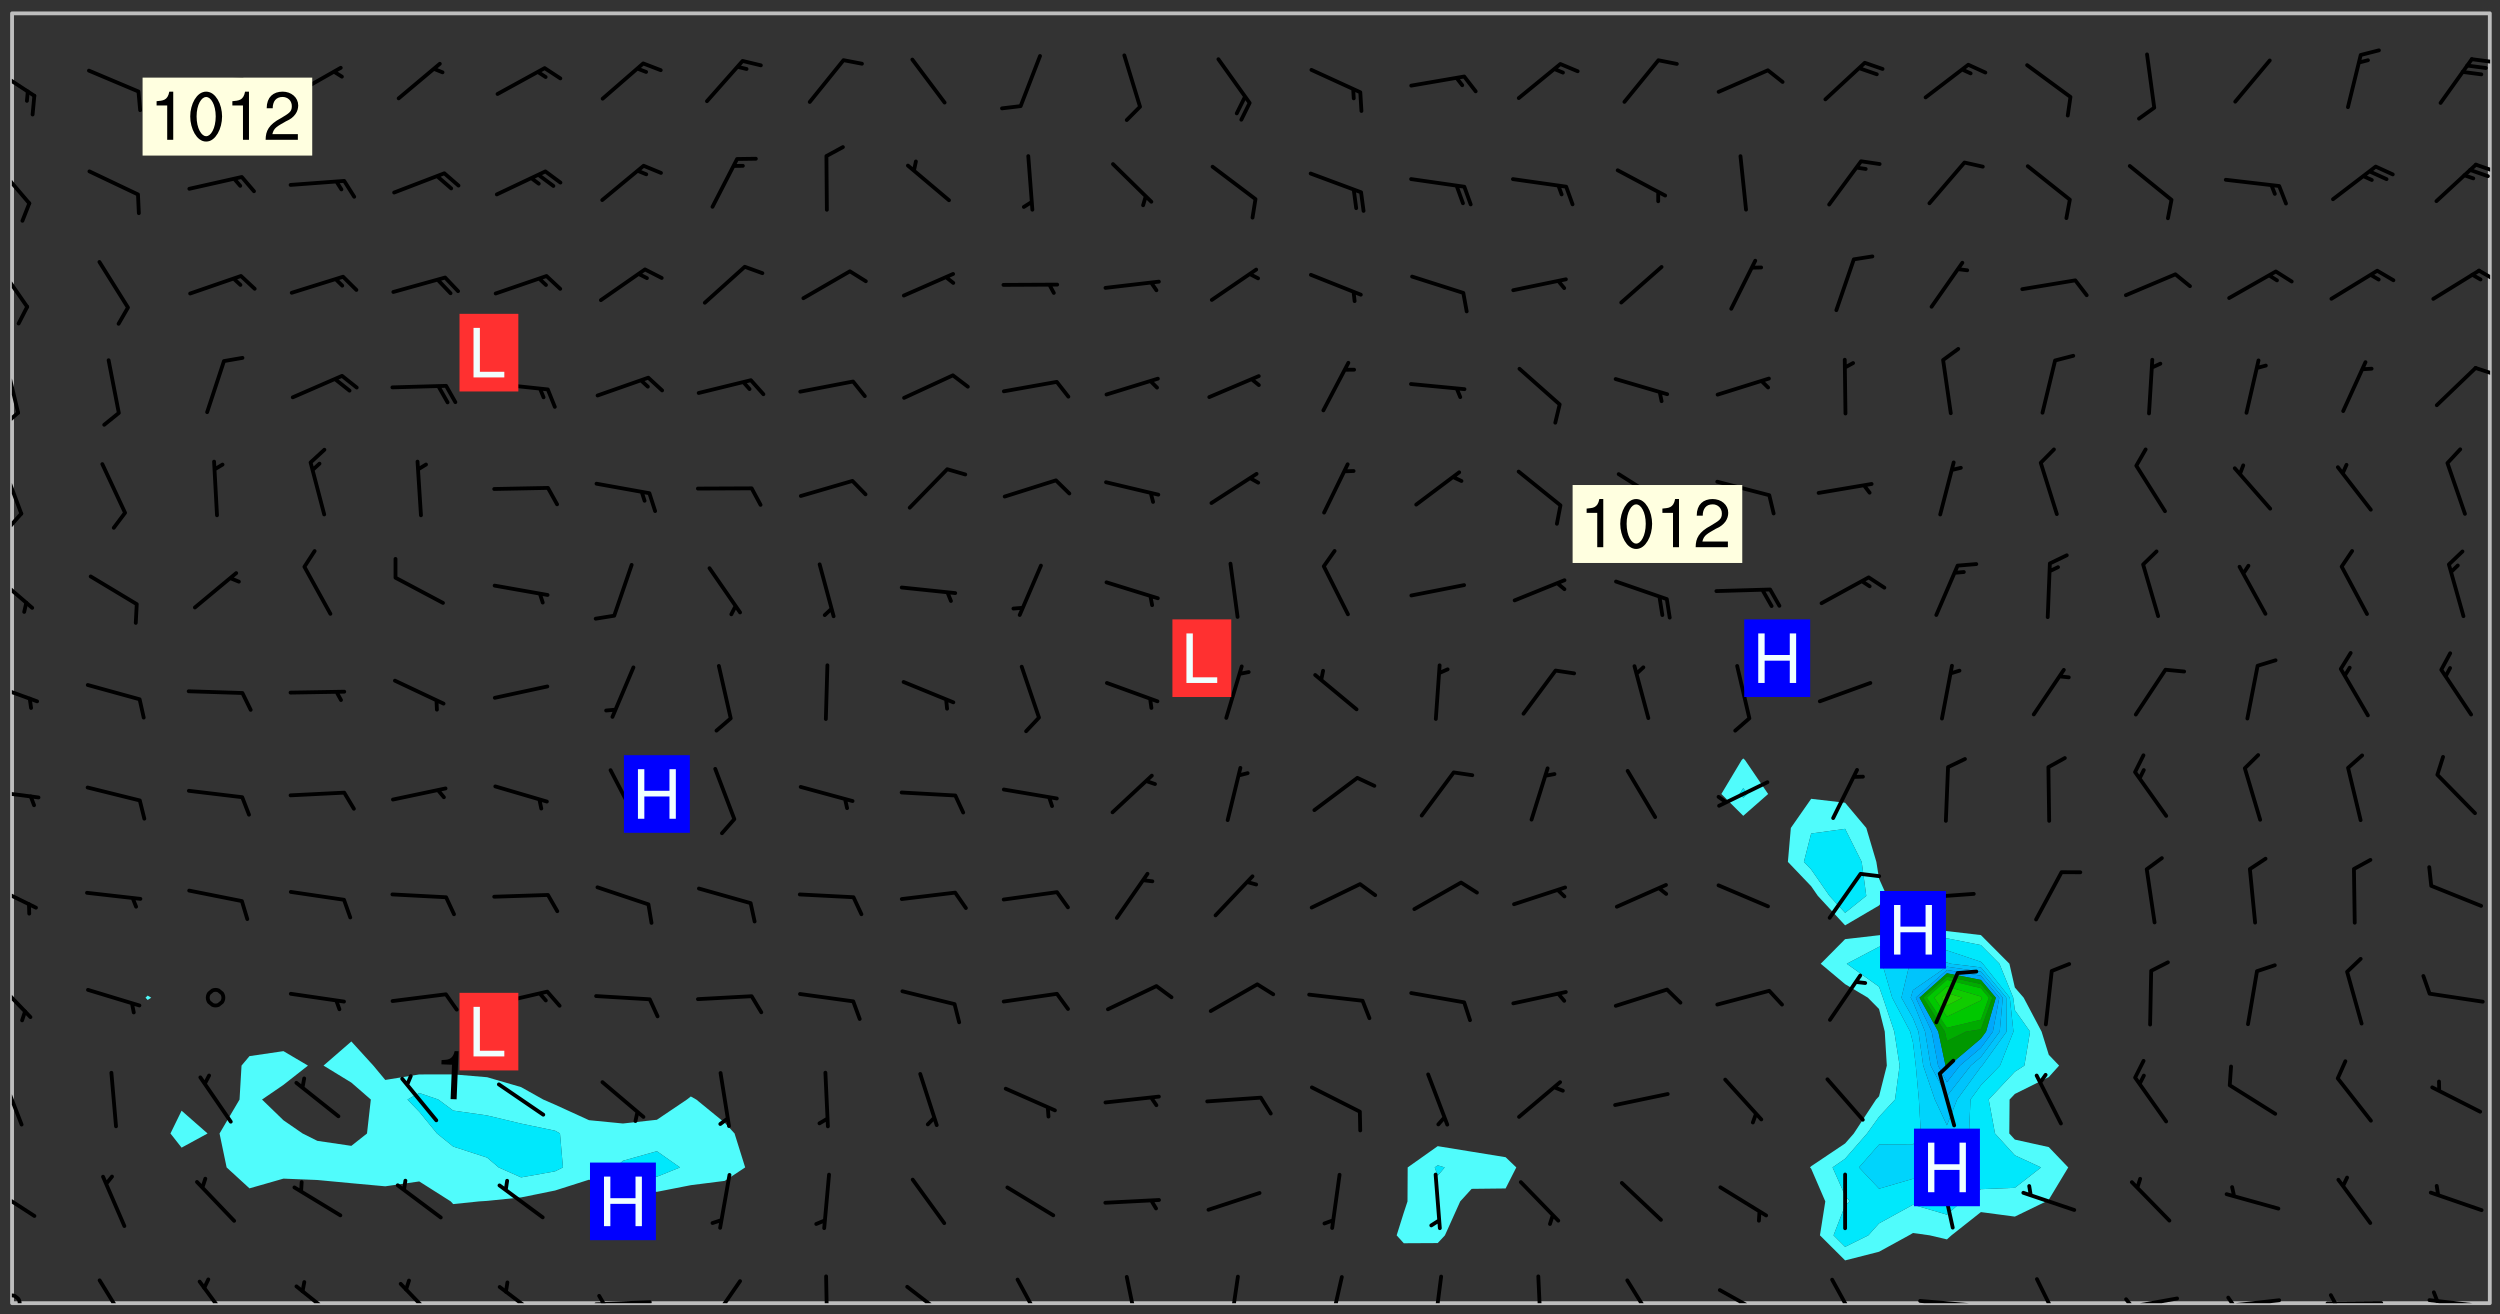 <svg xmlns="http://www.w3.org/2000/svg" role="img" xmlns:xlink="http://www.w3.org/1999/xlink" viewBox="142.45 309.95 326.84 171.84"><rect x="142.45" y="309.95" width="326.84" height="171.84" fill="#333333" stroke="none"/><defs><clipPath id="clip2"><path d="M 144 311.672 L 145 311.672 L 145 480.328 L 144 480.328 Z M 144 311.672"/></clipPath><clipPath id="clip3"><path d="M 144 311.672 L 468 311.672 L 468 480.328 L 144 480.328 Z M 144 311.672"/></clipPath><clipPath id="clip4"><path d="M 467 311.672 L 468 311.672 L 468 480.328 L 467 480.328 Z M 467 311.672"/></clipPath><clipPath id="clip5"><path d="M 144 479 L 146 479 L 146 480.328 L 144 480.328 Z M 144 479"/></clipPath><clipPath id="clip6"><path d="M 155 477 L 160 477 L 160 480.328 L 155 480.328 Z M 155 477"/></clipPath><clipPath id="clip7"><path d="M 168 477 L 173 477 L 173 480.328 L 168 480.328 Z M 168 477"/></clipPath><clipPath id="clip8"><path d="M 180 477 L 187 477 L 187 480.328 L 180 480.328 Z M 180 477"/></clipPath><clipPath id="clip9"><path d="M 194 477 L 200 477 L 200 480.328 L 194 480.328 Z M 194 477"/></clipPath><clipPath id="clip10"><path d="M 207 477 L 214 477 L 214 480.328 L 207 480.328 Z M 207 477"/></clipPath><clipPath id="clip11"><path d="M 220 479 L 228 479 L 228 480.328 L 220 480.328 Z M 220 479"/></clipPath><clipPath id="clip12"><path d="M 220 479 L 222 479 L 222 480.328 L 220 480.328 Z M 220 479"/></clipPath><clipPath id="clip13"><path d="M 234 477 L 240 477 L 240 480.328 L 234 480.328 Z M 234 477"/></clipPath><clipPath id="clip14"><path d="M 250 476 L 251 476 L 251 480.328 L 250 480.328 Z M 250 476"/></clipPath><clipPath id="clip15"><path d="M 260 477 L 267 477 L 267 480.328 L 260 480.328 Z M 260 477"/></clipPath><clipPath id="clip16"><path d="M 275 476 L 280 476 L 280 480.328 L 275 480.328 Z M 275 476"/></clipPath><clipPath id="clip17"><path d="M 289 476 L 292 476 L 292 480.328 L 289 480.328 Z M 289 476"/></clipPath><clipPath id="clip18"><path d="M 303 476 L 305 476 L 305 480.328 L 303 480.328 Z M 303 476"/></clipPath><clipPath id="clip19"><path d="M 316 476 L 319 476 L 319 480.328 L 316 480.328 Z M 316 476"/></clipPath><clipPath id="clip20"><path d="M 329 476 L 332 476 L 332 480.328 L 329 480.328 Z M 329 476"/></clipPath><clipPath id="clip21"><path d="M 343 476 L 345 476 L 345 480.328 L 343 480.328 Z M 343 476"/></clipPath><clipPath id="clip22"><path d="M 354 477 L 360 477 L 360 480.328 L 354 480.328 Z M 354 477"/></clipPath><clipPath id="clip23"><path d="M 367 478 L 374 478 L 374 480.328 L 367 480.328 Z M 367 478"/></clipPath><clipPath id="clip24"><path d="M 381 477 L 386 477 L 386 480.328 L 381 480.328 Z M 381 477"/></clipPath><clipPath id="clip25"><path d="M 393 479 L 401 479 L 401 480.328 L 393 480.328 Z M 393 479"/></clipPath><clipPath id="clip26"><path d="M 408 476 L 413 476 L 413 480.328 L 408 480.328 Z M 408 476"/></clipPath><clipPath id="clip27"><path d="M 419 479 L 428 479 L 428 480.328 L 419 480.328 Z M 419 479"/></clipPath><clipPath id="clip28"><path d="M 420 479 L 422 479 L 422 480.328 L 420 480.328 Z M 420 479"/></clipPath><clipPath id="clip29"><path d="M 433 479 L 441 479 L 441 480.328 L 433 480.328 Z M 433 479"/></clipPath><clipPath id="clip30"><path d="M 433 479 L 435 479 L 435 480.328 L 433 480.328 Z M 433 479"/></clipPath><clipPath id="clip31"><path d="M 446 480 L 455 480 L 455 480.328 L 446 480.328 Z M 446 480"/></clipPath><clipPath id="clip32"><path d="M 446 479 L 449 479 L 449 480.328 L 446 480.328 Z M 446 479"/></clipPath><clipPath id="clip33"><path d="M 459 479 L 468 479 L 468 480.328 L 459 480.328 Z M 459 479"/></clipPath><clipPath id="clip34"><path d="M 460 478 L 462 478 L 462 480.328 L 460 480.328 Z M 460 478"/></clipPath><clipPath id="clip35"><path d="M 144 464 L 148 464 L 148 470 L 144 470 Z M 144 464"/></clipPath><clipPath id="clip36"><path d="M 144 450 L 146 450 L 146 458 L 144 458 Z M 144 450"/></clipPath><clipPath id="clip37"><path d="M 144 437 L 147 437 L 147 444 L 144 444 Z M 144 437"/></clipPath><clipPath id="clip38"><path d="M 144 425 L 148 425 L 148 429 L 144 429 Z M 144 425"/></clipPath><clipPath id="clip39"><path d="M 144 413 L 148 413 L 148 415 L 144 415 Z M 144 413"/></clipPath><clipPath id="clip40"><path d="M 144 398 L 148 398 L 148 402 L 144 402 Z M 144 398"/></clipPath><clipPath id="clip41"><path d="M 144 384 L 147 384 L 147 390 L 144 390 Z M 144 384"/></clipPath><clipPath id="clip42"><path d="M 144 370 L 146 370 L 146 378 L 144 378 Z M 144 370"/></clipPath><clipPath id="clip43"><path d="M 144 376 L 146 376 L 146 380 L 144 380 Z M 144 376"/></clipPath><clipPath id="clip44"><path d="M 144 356 L 146 356 L 146 365 L 144 365 Z M 144 356"/></clipPath><clipPath id="clip45"><path d="M 144 363 L 146 363 L 146 366 L 144 366 Z M 144 363"/></clipPath><clipPath id="clip46"><path d="M 465 357 L 468 357 L 468 360 L 465 360 Z M 465 357"/></clipPath><clipPath id="clip47"><path d="M 144 344 L 147 344 L 147 351 L 144 351 Z M 144 344"/></clipPath><clipPath id="clip48"><path d="M 466 345 L 468 345 L 468 347 L 466 347 Z M 466 345"/></clipPath><clipPath id="clip49"><path d="M 144 330 L 147 330 L 147 337 L 144 337 Z M 144 330"/></clipPath><clipPath id="clip50"><path d="M 465 331 L 468 331 L 468 333 L 465 333 Z M 465 331"/></clipPath><clipPath id="clip51"><path d="M 144 318 L 148 318 L 148 323 L 144 323 Z M 144 318"/></clipPath><clipPath id="clip52"><path d="M 465 317 L 468 317 L 468 319 L 465 319 Z M 465 317"/></clipPath><g id="surface188" clip-path="url(#clip1)"><path fill="#fff" fill-opacity="0" fill-rule="evenodd" d="M 0 0 L 1000 0 L 1000 1000 L 0 1000 Z M 0 0"/><path fill="#d3d3d3" fill-opacity="0" fill-rule="evenodd" d="M162.152 355.867L161.918 356.16 161.977 356.395 162.094 356.566 162.27 356.801 162.562 357.148 162.676 357.207 162.793 357.035 162.852 356.801 163.027 356.625 163.492 356.449 164.191 356.449 164.426 356.742 164.715 357.559 164.773 357.734 164.949 357.965 165.301 358.199 166 358.898 166.172 359.074 166.406 359.422 166.641 359.832 166.93 360.414 167.34 360.879 167.57 361.113 167.805 361.289 167.922 361.52 168.098 361.812 168.27 362.977 168.27 363.211 168.328 363.5 168.387 363.617 168.504 363.734 168.852 364.145 168.969 364.316 169.145 364.492 169.32 364.727 169.438 364.898 169.609 365.25 169.668 365.484 169.902 365.891 170.137 365.832 169.961 366.008 169.902 366.938 169.32 366.938 169.086 366.824 168.738 366.938 168.621 367.055 168.562 367.348 168.504 367.523 168.387 367.695 167.922 367.988 167.863 368.223 167.805 368.336 167.805 368.98 167.863 369.152 167.863 369.562 167.922 369.621 167.922 370.027 167.98 370.434 168.098 370.609 168.156 370.668 168.387 371.309 168.328 371.602 168.328 372.301 168.27 372.883 168.27 373.117 168.211 373.348 168.156 373.699 168.156 375.621 168.211 375.738 168.637 375.738 168.27 375.855 168.246 376.207 169.137 377.375 170.879 377.914 172.219 378.273 172.219 378.812 172.309 379.621 172.844 380.336 174.363 380.605 175.254 380.52 175.344 381.684 175.879 381.863 177.039 381.684 179.094 380.699 180.254 380.336 182.133 380.16 183.828 379.98 183.648 380.699 182.133 380.785 180.883 380.875 180.078 381.145 179.004 381.953 179.273 382.672 179.809 383.57 179.629 384.195 179.363 385.004 179.629 386.082 180.254 386.98 181.059 387.16 182.309 386.98 182.043 387.703 182.141 388.207 182.195 388.5 182.195 388.672 182.254 388.965 182.254 389.371 182.43 389.488 182.781 389.605 183.188 389.605 183.48 389.43 183.594 389.312 183.652 389.195 183.77 388.965 183.828 388.789 184.18 388.324 184.41 388.148 184.586 388.09 184.762 388.148 184.82 388.324 184.938 389.312 184.992 389.781 185.051 389.953 185.168 390.188 185.344 390.246 186.16 390.305 186.449 390.305 186.566 390.539 186.625 390.945 186.684 391.297 186.684 392.402 186.801 392.695 186.918 393.043 187.207 393.742 187.383 394.094 187.965 394.848 188.316 395.023 188.488 395.082 188.957 395.316 189.598 395.781 189.945 396.016 190.238 396.191 190.531 396.246 190.762 396.309 191.578 396.656 191.871 396.832 191.984 397.004 192.336 397.355 192.453 397.531 192.977 398.172 192.977 398.461 193.035 398.812 193.035 399.16 193.094 399.512 193.152 399.801 193.27 399.859 193.441 399.918 193.617 399.918 194.199 400.152 194.375 400.27 194.551 400.559 194.727 400.793 194.84 401.027 195.133 401.258 195.25 401.375 195.25 401.785 195.309 401.84 195.598 402.074 195.832 402.191 195.891 402.309 196.008 402.48 196.066 402.598 196.297 402.832 196.355 403.008 196.59 403.066 196.707 403.125 196.59 403.238 196.531 403.355 196.531 403.473 196.414 403.766 196.297 404.055 196.297 404.637 196.473 404.754 196.59 404.812 196.648 404.93 196.766 405.047 196.879 405.105 197.055 405.453 197.113 405.805 197.172 406.211 197.172 406.387 197.113 406.562 196.996 407.262 196.996 407.434 197.113 407.609 197.406 407.902 197.812 407.902 197.988 408.02 198.105 408.191 198.223 408.484 198.223 408.719 197.695 408.719 197.465 408.484 197.23 408.484 197.055 408.543 196.996 409.242 197.055 409.59 197.172 409.766 197.348 410.176 197.465 410.406 197.754 410.875 197.93 410.93 198.453 410.93 198.688 410.988 199.445 411.629 199.504 411.922 199.504 412.156 199.562 412.215 199.793 412.562 199.793 412.914 199.676 413.086 199.676 413.379 199.969 413.668 200.262 413.844 200.434 413.902 200.727 414.078 201.02 414.195 201.602 414.602 201.891 414.836 202.184 415.012 202.402 415.172 202.418 415.184 202.648 415.359 203.289 415.883 203.465 416.117 203.582 416.293 203.758 416.469 203.871 416.641 203.871 417.281 203.988 417.457 204.457 417.574 205.039 417.691 205.273 417.75 205.504 417.863 205.797 417.98 205.91 418.039 206.496 418.391 206.785 418.562 206.961 418.625 207.137 418.68 207.312 418.738 208.012 419.09 208.301 419.266 208.535 419.32 208.824 419.496 209.059 419.613 209.699 420.02 209.992 420.137 210.164 420.195 210.398 420.254 210.809 420.312 211.039 420.371 211.273 420.488 211.332 420.66 210.922 420.836 211.391 420.895 211.449 421.188 211.562 421.422 211.738 421.477 211.973 421.535 212.148 421.594 212.555 421.711 213.195 421.945 213.312 422.117 213.371 422.352 213.371 422.527 213.312 422.645 213.254 423.051 213.488 423.285 213.605 423.344 213.953 423.461 214.594 423.691 214.77 423.809 215.059 423.926 215.234 424.102 215.469 424.566 216.051 425.672 216.227 425.848 216.574 426.023 216.75 426.141 217.102 426.258 218.148 426.781 218.383 426.84 218.848 426.953 219.141 427.012 219.605 427.188 220.363 427.77 220.598 428.004 220.945 428.469 221.121 428.645 221.41 428.879 222.227 429.578 222.52 429.754 222.809 430.043 223.102 430.219 223.395 430.508 224.09 431.148 224.266 431.324 224.559 431.559 224.848 431.793 225.316 432.082 225.957 432.664 226.305 432.898 226.539 433.191 226.887 433.539 227.238 434.004 228.172 434.996 228.52 435.402 228.637 435.578 228.871 435.637 228.984 435.754 229.629 435.93 229.859 436.043 230.094 436.102 230.387 436.277 230.617 436.395 231.551 437.094 231.957 437.5 232.191 437.676 232.598 437.852 232.832 437.969 233.648 438.316 233.996 438.551 234.23 438.668 234.523 438.957 234.754 439.074 235.512 439.426 235.863 439.598 236.094 439.656 236.387 439.773 236.621 439.832 237.492 440.008 238.309 440.008 238.777 440.238 238.949 440.297 239.824 440.996 240.289 441.113 240.582 441.172 240.758 441.23 240.988 441.289 241.457 441.348 241.805 441.406 242.156 441.465 242.562 441.523 242.855 441.523 243.027 441.582 243.027 441.812 243.203 441.988 243.496 441.988 243.844 442.047 244.195 442.105 244.895 442.223 245.535 442.223 246 441.988 246.293 441.812 246.465 441.695 246.875 441.523 247.164 441.348 248.098 440.883 248.566 440.59 249.09 440.297 249.555 440.125 250.02 439.949 251.07 439.484 251.359 439.367 251.77 439.25 252.059 439.133 252.586 438.957 254.102 438.258 254.684 437.91 254.973 437.852 255.266 437.793 255.613 437.676 256.488 437.445 256.84 437.328 256.953 437.328 257.188 437.27 258.062 437.035 258.297 436.977 259.109 436.977 259.461 436.918 260.277 436.801 260.449 436.742 260.801 436.688 261.094 436.629 261.324 436.57 262.141 436.395 262.316 436.336 262.664 436.336 262.898 436.277 263.363 436.16 264.121 435.988 264.355 435.93 264.703 435.93 265.113 435.812 265.402 435.754 266.688 435.695 266.977 435.695 267.387 435.637 267.617 435.578 267.793 435.578 268.668 435.461 269.074 435.461 269.484 435.344 269.832 435.344 270.184 435.23 271.055 435.172 272.805 435.172 273.852 435.461 274.262 435.578 274.551 435.695 274.902 435.812 275.191 435.93 276.242 436.102 276.531 436.16 276.824 436.16 277.117 436.219 277.289 436.277 277.699 436.336 277.871 436.395 277.988 436.453 278.105 436.453 278.223 436.512 278.574 436.57 278.688 436.57 279.098 436.637 281.02 437.031 282.945 437.426 284.465 437.875 286.16 438.594 288.305 439.398 289.91 438.68 291.34 437.875 292.5 436.797 293.75 436.348 296.785 435.629 298.66 435.27 300.805 433.922 303.039 432.668 305.539 431.41 307.234 430.961 309.02 430.781 310.18 430.512 310.805 431.051 312.145 430.781 312.859 429.793 313.844 428.449 314.289 428.27 315.094 427.91 316.969 427.371 318.754 426.922 320.004 426.652 321.164 426.562 322.863 426.473 324.824 426.203 326.074 426.113 326.613 426.113 327.238 426.023 328.129 426.023 330.273 425.844 332.684 425.664 335.273 425.574 336.969 425.754 338.578 425.844 340.008 426.203 341.168 426.922 343.043 427.91 344.203 429.438 344.469 430.152 345.098 430.242 345.453 431.141 345.988 431.68 346.523 433.207 347.598 433.566 348.133 433.566 347.328 434.102 347.418 435.809 348.133 438.504 349.023 439.309 349.918 440.297 350.633 441.555 352.418 442.094 353.938 441.914 354.293 443.258 355.902 442.453 356.883 441.914 357.152 442.184 357.469 441.969 357.688 441.824 358.488 442.273 358.938 441.914 359.293 441.914 359.828 441.645 360.367 440.926 360.902 440.656 361.527 439.668 362.688 440.117 363.527 440.488 364.922 441.105 366.617 440.926 368.223 440.926 370.008 441.016 370.188 439.309 370.723 437.965 371.527 438.234 372.02 439.082 372.422 439.488 372.332 440.027 372.332 440.387 373.047 440.836 373.758 440.566 375.188 440.566 375.547 441.555 375.992 442.812 376.707 444.156 377.957 444.785 379.652 445.414 380.367 445.234 380.547 444.695 381.527 444.605 381.977 444.965 382.062 446.223 381.797 446.852 381.262 447.031 381.262 447.57 381.977 448.555 382.242 449.094 383.227 450.082 384.027 451.16 383.762 451.52 383.672 452.418 383.047 454.75 382.691 456.816 382.602 458.609 382.422 459.328 382.332 459.867 382.332 461.305 381.352 463.188 380.992 464.895 380.457 465.793 379.652 466.961 379.387 467.5 381.441 468.754 381.527 469.113 381.172 469.652 381.082 469.473 381.082 470.281 381.172 471.719 380.727 472.434 379.652 472.527 379.387 473.242 379.922 474.141 380.727 474.859 381.887 475.668 383.227 475.938 383.672 476.297 383.316 476.746 381.527 476.656 380.277 476.207 379.562 475.488 378.938 475.398 378.762 478.988 378.574 480.297 467.934 480.297 467.934 311.703 412.664 311.703 412.664 360.785 413.426 360.91 416.715 361.453 418.738 364.289 418.738 367.043 421.09 367.375 423.438 367.707 427.488 367.707 426.109 371.867 424.086 372.574 422.062 373.277 421.52 373.621 418.926 375.238 418.738 375.355 416.715 373.277 415.984 370.535 413.312 368.457 411.938 364.957 411.871 364.875 409.914 362.203 412.664 360.785 412.664 311.703 294.422 311.703 294.422 403.117 294.539 403.148 294.672 403.16 294.746 403.234 294.852 403.281 294.941 403.34 295.027 403.398 295.117 403.457 295.414 403.754 295.473 403.844 295.504 403.961 295.531 404.078 295.547 404.215 295.516 404.332 295.457 404.422 295.398 404.508 295.355 404.613 295.309 404.715 295.281 404.836 295.281 404.98 295.457 405.25 295.605 405.398 295.68 405.484 295.754 405.559 295.797 405.664 295.859 405.754 295.918 405.84 295.961 405.945 296.02 406.035 296.066 406.137 296.109 406.242 296.168 406.328 296.285 406.508 296.359 406.582 296.422 406.668 296.48 406.758 296.523 406.863 296.582 406.953 296.641 407.039 296.703 407.129 296.762 407.219 296.805 407.32 296.922 407.5 296.996 407.574 297.055 407.66 297.129 407.734 297.219 407.793 297.324 407.84 297.473 407.84 297.605 407.824 297.738 407.84 297.84 407.793 297.914 407.719 297.961 407.617 297.945 407.484 297.945 407.336 297.898 407.23 297.871 407.113 297.824 407.012 297.797 406.891 297.754 406.789 297.691 406.699 297.648 406.598 297.605 406.492 297.574 406.375 297.559 406.242 297.547 406.105 297.633 406.047 297.691 405.961 297.812 405.93 297.855 406.035 297.871 406.168 297.871 406.285 297.93 406.387 297.988 406.477 298.078 406.535 298.227 406.684 298.285 406.773 298.328 406.879 298.316 406.98 298.402 407.039 298.508 407.086 298.594 407.145 298.684 407.203 298.758 407.277 298.641 407.305 298.535 407.352 298.449 407.41 298.375 407.484 298.316 407.574 298.254 407.66 298.227 407.781 298.18 407.883 298.137 407.988 298.105 408.105 298.094 408.238 298.078 408.371 298.078 408.52 298.105 408.637 298.152 408.742 298.195 408.844 298.254 408.934 298.328 409.008 298.418 409.066 298.492 409.141 298.582 409.199 298.641 409.289 298.684 409.395 298.73 409.496 298.848 409.527 298.98 409.543 299.129 409.543 299.246 409.512 299.352 409.555 299.395 409.66 299.441 409.762 299.469 409.883 299.5 410 299.527 410.117 299.559 410.238 299.586 410.355 299.691 410.398 299.793 410.445 299.926 410.43 300.074 410.578 300.137 410.664 300.211 410.738 300.281 410.812 300.371 410.875 300.477 410.918 300.578 410.961 300.695 410.992 300.832 411.008 300.949 410.977 301.023 410.902 301.051 410.785 301.039 410.652 301.008 410.531 300.98 410.414 301.023 410.309 301.141 410.309 301.23 410.371 301.348 410.398 301.496 410.398 301.629 410.414 301.777 410.414 301.91 410.43 302.043 410.414 302.191 410.414 302.324 410.398 302.457 410.387 302.594 410.398 302.711 410.371 302.844 410.355 303.035 410.297 302.977 410.473 302.961 410.605 302.934 410.727 302.918 410.859 302.859 410.945 302.727 410.961 302.621 411.008 302.516 411.051 302.398 411.082 302.281 411.109 302.016 411.141 301.867 411.141 301.734 411.156 301.66 411.23 301.719 411.316 301.867 411.465 301.984 411.645 302.059 411.715 302.148 411.777 302.238 411.836 302.324 411.895 302.414 411.953 302.516 411.996 302.621 412.059 302.727 412.102 302.812 412.16 302.918 412.207 303.02 412.25 303.199 412.367 303.258 412.457 303.215 412.559 303.168 412.664 303.184 412.797 303.406 413.02 303.465 413.109 303.508 413.211 303.539 413.332 303.582 413.434 303.598 413.566 303.629 413.684 303.641 413.82 303.672 413.938 303.82 414.086 303.922 414.129 304.027 414.172 304.145 414.203 304.277 414.219 304.414 414.234 304.531 414.234 304.648 414.203 304.738 414.145 304.781 414.039 304.828 413.938 304.871 413.832 304.902 413.715 304.914 413.582 304.914 413.434 304.902 413.301 304.887 413.168 304.855 413.051 304.812 412.945 304.766 412.84 304.723 412.738 304.68 412.633 304.664 412.5 304.68 412.367 304.707 412.25 304.738 412.133 304.766 412.012 304.812 411.91 304.902 411.852 304.988 411.789 305.062 411.715 305.152 411.656 305.375 411.434 305.434 411.348 305.508 411.273 305.625 411.094 305.684 411.008 305.684 410.859 305.609 410.785 305.508 410.738 305.402 410.695 305.301 410.652 305.242 410.562 305.195 410.457 305.168 410.34 305.258 410.281 305.375 410.25 305.477 410.207 305.656 410.09 305.805 409.941 305.816 409.809 305.805 409.703 305.715 409.645 305.582 409.66 305.434 409.66 305.301 409.676 305.168 409.66 305.047 409.629 304.961 409.57 304.887 409.496 304.828 409.406 304.766 409.32 304.648 409.141 304.59 409.055 304.621 408.934 304.707 408.875 304.828 408.844 304.887 408.758 304.887 408.637 304.855 408.52 304.797 408.43 304.738 408.344 304.691 408.238 304.664 408.121 304.648 407.988 304.707 407.898 304.781 407.824 304.871 407.766 304.988 407.586 305.062 407.512 305.121 407.426 305.27 407.277 305.391 407.246 305.523 407.23 305.656 407.246 305.73 407.32 305.773 407.426 305.789 407.559 305.758 407.676 305.641 407.707 305.508 407.719 305.359 407.867 305.316 407.973 305.27 408.074 305.242 408.195 305.211 408.312 305.211 408.461 305.242 408.578 305.285 408.684 305.344 408.773 305.418 408.844 305.492 408.918 305.609 408.949 305.73 408.977 305.848 408.949 305.98 408.934 306.098 408.934 306.188 408.992 306.262 409.066 306.309 409.172 306.367 409.258 306.469 409.305 306.602 409.32 306.707 409.363 306.793 409.422 306.781 409.527 306.707 409.602 306.527 409.719 306.469 409.809 306.379 409.867 306.309 409.941 306.234 410.016 306.172 410.105 306.145 410.223 306.129 410.355 306.145 410.488 306.129 410.621 306.129 410.77 306.145 410.902 306.172 411.02 306.203 411.141 306.277 411.215 306.367 411.273 306.453 411.332 306.543 411.391 306.66 411.422 306.66 411.508 306.559 411.555 306.469 411.613 306.203 411.645 306.086 411.672 305.938 411.672 305.832 411.715 305.73 411.762 305.672 411.852 305.609 412.086 305.598 412.219 305.566 412.34 305.551 412.473 305.551 412.766 305.539 412.898 305.551 413.035 305.566 413.168 305.699 413.184 305.832 413.195 305.953 413.227 306.039 413.285 306.113 413.359 306.16 413.465 306.203 413.566 306.219 413.699 306.219 414.145 306.203 414.277 306.203 414.723 306.234 414.988 306.262 415.105 306.277 415.238 306.309 415.355 306.395 415.566 306.426 415.832 306.426 415.98 306.395 416.098 306.367 416.215 306.336 416.336 306.309 416.453 306.277 416.57 306.246 416.691 306.234 416.824 306.219 416.957 306.309 417.016 306.426 416.984 306.527 417 306.574 417.105 306.543 417.371 306.543 417.812 306.5 417.918 306.453 418.023 306.41 418.125 306.367 418.23 306.309 418.316 306.277 418.438 306.234 418.555 306.203 418.672 306.188 418.805 306.203 418.938 306.262 419.027 306.367 419.074 306.453 419.133 306.512 419.219 306.5 419.355 306.469 419.473 306.426 419.574 306.426 420.02 306.41 420.152 306.41 420.301 306.379 420.418 306.336 420.523 306.309 420.641 306.262 420.746 306.219 420.848 306.188 420.969 306.16 421.086 306.129 421.219 306.098 421.336 306.07 421.453 306.027 421.559 305.996 421.676 305.965 421.797 305.953 421.93 305.938 422.062 305.938 422.359 305.965 422.477 305.965 422.625 306.012 423.023 306.039 423.141 306.098 423.23 306.219 423.262 306.367 423.262 306.5 423.246 306.559 423.336 306.559 423.453 306.5 423.543 306.41 423.602 306.309 423.645 306.203 423.691 306.113 423.75 306.027 423.809 305.891 423.824 305.773 423.793 305.641 423.777 305.539 423.824 305.477 423.91 305.465 424.047 305.449 424.18 305.418 424.297 305.391 424.414 305.375 424.547 305.344 424.668 305.344 424.965 305.359 425.098 305.391 425.215 305.391 425.363 305.402 425.496 305.402 425.645 305.375 425.762 305.328 425.863 305.301 425.984 305.27 426.102 305.211 426.191 305.137 426.266 305.035 426.309 304.93 426.355 304.812 426.383 304.691 426.414 304.59 426.367 304.648 426.281 304.754 426.234 304.781 426.117 304.812 426 304.84 425.879 304.871 425.762 304.871 425.613 304.887 425.48 304.855 425.363 304.812 425.258 304.707 425.273 304.633 425.348 304.531 425.391 304.441 425.453 304.367 425.527 304.324 425.629 304.309 425.762 304.277 425.879 304.25 426 304.219 426.117 304.191 426.234 304.16 426.355 304.133 426.473 304.102 426.59 304.059 426.695 303.969 426.754 303.879 426.754 303.762 426.723 303.73 426.637 303.746 426.5 303.715 426.383 303.715 426.234 303.703 426.102 303.703 425.953 303.641 425.719 303.613 425.598 303.57 425.496 303.523 425.391 303.465 425.305 303.406 425.215 303.363 425.109 303.301 425.023 303.152 424.875 303.082 424.801 302.977 424.754 302.871 424.711 302.77 424.668 302.473 424.371 302.383 424.297 302.297 424.238 302.191 424.195 302.102 424.133 302.016 424.074 301.91 424.031 301.82 423.973 301.734 423.91 301.66 423.84 301.555 423.793 301.469 423.734 301.363 423.691 301.273 423.629 301.172 423.586 301.066 423.543 300.98 423.484 300.875 423.438 300.77 423.395 300.668 423.348 300.578 423.289 300.477 423.246 300.371 423.203 300.281 423.141 300.164 423.113 300.031 423.098 299.898 423.113 299.75 423.113 299.617 423.129 299.5 423.098 299.41 423.039 299.336 422.965 299.246 422.906 299.145 422.859 298.996 422.859 298.875 422.832 298.773 422.789 298.699 422.715 298.582 422.535 298.492 422.477 298.391 422.434 298.301 422.371 298.195 422.328 298.105 422.27 298.02 422.211 297.914 422.164 297.855 422.078 297.797 421.988 297.754 421.883 297.707 421.781 297.633 421.707 297.547 421.648 297.473 421.574 297.383 421.516 297.16 421.293 297.117 421.188 297.086 420.922 297.191 420.879 297.336 420.879 297.441 420.922 297.516 420.996 297.605 421.055 297.691 421.113 297.797 421.16 297.887 421.219 298.035 421.367 298.105 421.441 298.254 421.59 298.316 421.676 298.391 421.75 298.477 421.809 298.551 421.883 298.641 421.945 298.73 422.004 298.816 422.062 299.086 422.238 299.188 422.285 299.293 422.328 299.395 422.371 299.441 422.297 299.5 422.211 299.574 422.137 299.645 422.062 299.75 422.105 299.824 422.18 299.883 422.27 299.926 422.371 299.973 422.477 300.016 422.582 300.137 422.609 300.254 422.582 300.328 422.492 300.371 422.387 300.43 422.297 300.504 422.223 300.609 422.18 300.727 422.152 300.859 422.164 300.949 422.223 301.098 422.371 301.156 422.461 301.199 422.566 301.246 422.668 301.289 422.773 301.332 422.875 301.438 422.922 301.543 422.965 301.676 422.98 301.762 422.922 301.82 422.832 301.895 422.758 302 422.715 302.117 422.742 302.223 422.789 302.324 422.832 302.43 422.875 302.531 422.922 302.711 423.039 302.711 423.156 302.695 423.289 302.711 423.422 302.727 423.559 302.785 423.645 302.887 423.691 303.008 423.719 303.125 423.75 303.273 423.75 303.391 423.719 303.449 423.629 303.629 423.512 303.688 423.422 303.762 423.348 303.82 423.262 303.938 423.082 304.117 422.965 304.234 422.996 304.324 423.055 304.367 423.129 304.352 423.262 304.352 423.379 304.441 423.438 304.59 423.438 304.723 423.422 304.855 423.41 305.121 423.379 305.227 423.336 305.344 423.305 305.465 423.277 305.539 423.203 305.609 423.129 305.672 423.039 305.656 422.934 305.609 422.832 305.508 422.789 305.402 422.773 305.285 422.801 305.02 422.832 304.871 422.832 304.797 422.758 304.707 422.699 304.59 422.668 304.473 422.641 304.34 422.625 304.191 422.625 304.059 422.641 303.762 422.641 303.656 422.594 303.508 422.445 303.465 422.344 303.406 422.254 303.629 422.031 303.715 421.973 303.82 421.93 303.938 421.898 304.07 421.883 304.203 421.898 304.34 421.914 304.441 421.957 304.574 421.945 304.664 421.883 304.766 421.84 304.828 421.75 304.781 421.648 304.691 421.59 304.574 421.559 304.473 421.516 304.414 421.426 304.352 421.336 304.352 421.219 304.367 421.086 304.473 421.039 304.547 420.969 304.547 420.848 304.457 420.789 304.426 420.672 304.516 420.613 304.59 420.539 304.633 420.434 304.691 420.344 304.738 420.242 304.754 420.109 304.754 419.961 304.707 419.855 304.664 419.754 304.574 419.695 304.441 419.68 304.34 419.637 304.203 419.621 304.086 419.59 303.641 419.59 303.508 419.574 303.375 419.562 303.242 419.547 303.125 419.516 302.977 419.516 302.844 419.5 302.711 419.488 302.445 419.457 302.324 419.414 302.238 419.355 302.164 419.281 302.164 419.133 302.176 419 302.281 418.953 302.383 418.91 302.516 418.895 302.668 418.895 302.801 418.879 303.094 418.879 303.215 418.91 303.316 418.953 303.406 419.012 303.641 419.074 303.762 419.027 303.852 418.969 303.953 418.926 304.086 418.91 304.191 418.953 304.293 419 304.426 419.012 304.547 418.984 304.691 418.984 304.812 418.953 304.93 418.926 305.035 418.879 305.109 418.805 305.195 418.746 305.344 418.598 305.402 418.512 305.449 418.406 305.477 418.289 305.492 418.184 305.391 418.141 305.301 418.082 305.184 418.051 305.078 418.008 304.988 417.945 304.914 417.859 304.84 417.785 304.738 417.742 304.633 417.695 304.531 417.652 304.473 417.562 304.426 417.461 304.34 417.25 304.277 417.164 304.219 417.074 304.145 417 304.059 416.941 303.789 416.941 303.672 416.973 303.582 417.031 303.48 417.074 303.348 417.09 303.242 417.074 303.215 416.957 303.152 416.867 303.035 416.836 302.934 416.793 302.785 416.645 302.754 416.527 302.738 416.422 302.812 416.348 302.992 416.23 303.109 416.203 303.227 416.172 303.363 416.188 303.465 416.23 303.57 416.273 303.672 416.32 303.777 416.363 303.895 416.395 304.027 416.41 304.145 416.438 304.277 416.453 304.383 416.438 304.473 416.379 304.398 416.305 304.293 416.262 304.219 416.188 304.145 416.098 303.996 415.949 303.91 415.891 303.82 415.832 303.746 415.758 303.656 415.699 303.555 415.652 303.434 415.625 303.332 415.578 303.227 415.535 303.109 415.504 303.008 415.461 302.887 415.43 302.738 415.43 302.621 415.461 302.516 415.504 302.43 415.566 302.25 415.684 302.164 415.742 302.074 415.801 301.969 415.848 301.883 415.906 301.777 415.949 301.676 415.992 301.57 416.039 301.496 416.113 301.438 416.203 301.379 416.289 301.332 416.395 301.273 416.48 301.199 416.555 301.066 416.543 300.949 416.512 300.832 416.512 300.758 416.586 300.668 416.645 300.594 416.719 300.504 416.777 300.418 416.836 300.312 416.883 300.211 416.926 300.074 416.941 299.973 416.898 299.824 416.75 299.719 416.703 299.633 416.703 299.527 416.75 299.426 416.793 299.305 416.824 299.188 416.793 299.113 416.719 299.113 416.602 299.145 416.48 299.219 416.41 299.277 416.32 299.352 416.246 299.469 416.215 299.574 416.172 299.867 416.172 300 416.156 300.137 416.141 300.238 416.098 300.328 416.039 300.43 415.992 300.52 415.934 300.652 415.922 300.742 415.98 300.875 415.992 300.965 415.934 301.051 415.875 301.156 415.832 301.246 415.773 301.332 415.711 301.422 415.652 301.57 415.504 301.629 415.418 301.688 415.328 301.793 415.285 301.926 415.27 302.043 415.297 302.164 415.328 302.223 415.27 302.281 415.18 302.312 414.914 302.34 414.797 302.445 414.809 302.578 414.824 302.68 414.781 302.77 414.723 302.828 414.633 302.902 414.559 302.961 414.469 303.008 414.367 303.02 414.234 303.008 414.102 302.961 413.996 302.812 413.848 302.754 413.758 302.695 413.672 302.652 413.566 302.652 413.121 302.668 412.988 302.668 412.84 302.68 412.707 302.621 412.648 302.531 412.707 302.43 412.664 302.25 412.547 302.164 412.488 302.102 412.398 302.043 412.309 301.969 412.234 301.883 412.176 301.762 412.207 301.66 412.219 301.555 412.266 301.469 412.324 301.363 412.367 301.215 412.516 301.125 412.574 301.039 412.633 300.949 412.695 300.844 412.738 300.711 412.754 300.711 412.633 300.816 412.59 300.934 412.559 301.008 412.488 301.051 412.383 301.051 412.234 301.023 412.117 300.875 411.969 300.742 411.953 300.594 411.953 300.477 411.984 300.371 412.027 300.27 412.07 300.18 412.133 300.062 412.16 299.988 412.086 300 411.953 299.957 411.852 299.914 411.746 299.824 411.688 299.707 411.715 299.586 411.746 299.469 411.777 299.367 411.82 299.246 411.852 299.145 411.895 299.039 411.938 298.949 411.996 298.848 412.012 298.848 411.895 298.863 411.762 298.805 411.672 298.73 411.715 298.582 411.863 298.523 411.953 298.449 412.027 298.402 412.133 298.359 412.234 298.285 412.309 298.227 412.398 298.152 412.473 298.094 412.559 298.02 412.633 297.93 412.695 297.855 412.766 297.781 412.84 297.68 412.855 297.547 412.871 297.441 412.828 297.441 412.707 297.59 412.559 297.633 412.457 297.691 412.367 297.738 412.266 297.781 412.16 297.84 412.07 297.871 411.953 297.914 411.852 297.945 411.73 297.973 411.613 298.02 411.508 298.062 411.406 298.105 411.301 298.18 411.23 298.27 411.168 298.359 411.109 298.461 411.066 298.758 411.066 299.023 411.035 299.129 410.992 299.055 410.918 298.938 410.887 298.832 410.844 298.742 410.785 298.641 410.738 298.551 410.68 298.449 410.637 298.344 410.594 298.254 410.531 298.168 410.473 298.062 410.43 297.961 410.387 297.84 410.355 297.723 410.324 297.621 410.281 297.5 410.25 297.398 410.207 297.309 410.148 297.266 410.043 297.25 409.91 297.352 409.867 297.484 409.852 297.621 409.867 297.754 409.852 297.855 409.809 297.914 409.719 297.93 409.613 297.84 409.555 297.766 409.48 297.664 409.438 297.574 409.379 297.426 409.23 297.383 409.125 297.367 408.992 297.367 408.699 297.309 408.609 297.219 408.551 297.145 408.477 297.102 408.371 297.07 408.254 297.012 408.164 296.938 408.09 296.82 408.062 296.746 407.988 296.656 407.93 296.566 407.867 296.48 407.809 296.406 407.734 296.348 407.648 296.301 407.543 296.215 407.484 296.066 407.336 295.871 407.277 295.738 407.293 295.637 407.336 295.562 407.41 295.516 407.512 295.473 407.617 295.414 407.707 295.355 407.793 295.059 408.09 294.969 408.148 294.883 408.148 294.82 408.062 294.777 407.957 294.809 407.84 294.867 407.75 294.895 407.633 294.883 407.5 294.793 407.438 294.688 407.484 294.57 407.512 294.453 407.543 294.184 407.719 294.082 407.766 293.965 407.793 293.859 407.84 293.77 407.898 293.668 407.941 293.609 407.855 293.562 407.75 293.578 407.617 293.625 407.512 293.695 407.438 293.77 407.367 293.828 407.277 293.828 407.129 293.785 407.023 293.547 407.023 293.445 407.07 293.414 407.188 293.387 407.305 293.355 407.426 293.281 407.469 293.148 407.484 293.074 407.438 293.031 407.336 292.988 407.23 292.941 407.129 292.898 407.023 292.777 407.055 292.676 407.098 292.543 407.113 292.426 407.145 292.32 407.188 292.23 407.246 292.129 407.293 292.008 407.32 291.875 407.336 291.773 407.293 291.715 407.203 291.668 407.098 291.625 406.996 291.582 406.891 291.582 406.773 291.641 406.684 291.727 406.625 291.906 406.508 292.008 406.461 292.113 406.418 292.219 406.359 292.32 406.316 292.41 406.254 292.512 406.211 292.617 406.152 292.719 406.105 292.809 406.047 292.914 406.004 293.016 405.961 293.105 405.898 293.207 405.855 293.344 405.84 293.461 405.871 293.562 405.914 293.684 405.945 293.785 405.988 293.891 406.035 293.992 406.078 294.098 406.121 294.199 406.168 294.305 406.211 294.406 406.254 294.512 406.301 294.598 406.359 294.703 406.402 294.82 406.434 294.926 406.477 295.027 406.523 295.117 406.582 295.223 406.625 295.324 406.668 295.43 406.715 295.547 406.742 295.648 406.789 295.77 406.816 295.918 406.816 296.004 406.758 296.02 406.656 296.078 406.566 296.051 406.449 295.977 406.375 295.859 406.195 295.785 406.121 295.695 406.047 295.516 405.93 295.43 405.871 295.324 405.828 295.223 405.781 294.953 405.605 294.895 405.516 294.82 405.441 294.762 405.352 294.719 405.25 294.688 405.133 294.672 404.996 294.672 404.434 294.66 404.301 294.645 404.168 294.613 404.051 294.598 403.918 294.586 403.785 294.555 403.664 294.332 403.441 294.273 403.355 294.258 403.25 294.289 403.133 294.422 403.117 294.422 311.703 172.992 311.703 172.992 313.156 172.934 313.391 172.582 314.441 172.41 314.965 172.293 315.312 172.117 315.723 172 315.895 171.766 316.188 171.535 316.246 171.184 316.246 171.066 316.305 170.836 316.711 170.836 317.004 170.953 317.18 171.184 317.41 171.301 317.645 171.941 318.402 172.234 318.867 172.41 319.102 172.641 319.453 172.875 319.801 173.516 320.617 173.691 321.082 173.863 321.492 173.98 322.188 174.156 322.656 174.273 324.055 174.332 324.52 174.332 325.395 174.449 326.441 174.449 331.223 174.391 331.688 174.039 332.969 173.863 333.492 173.75 333.902 173.398 334.832 172.934 336 172.699 336.582 172.582 336.758 172.41 337.105 172.234 337.512 171.883 338.328 171.824 338.621 171.711 338.914 171.594 339.203 171.535 339.379 171.418 340.254 171.359 340.66 171.301 340.777 171.242 340.953 171.184 341.125 170.953 341.652 170.836 341.824 170.836 342.059 170.719 342.293 170.66 342.465 170.484 343.051 170.484 343.34 170.426 343.516 170.426 343.809 170.367 343.922 170.309 344.449 170.309 344.621 170.254 344.855 170.254 347.477 170.078 348.293 169.961 348.469 169.785 348.703 169.668 348.875 169.555 349.109 168.969 350.043 168.738 350.332 168.445 350.797 168.27 351.031 167.98 351.383 167.629 352.082 167.516 352.312 167.34 352.723 167.164 352.953 166.758 353.48 165.941 354.18 165.648 354.352 165.359 354.586 165.184 354.703 165.008 354.879 164.484 355.285 163.957 355.461 163.785 355.637 163.551 355.691 162.91 355.867 162.152 355.867M174.363 386.891L173.289 387.34 173.648 388.234 174.898 387.52 175.344 386.98 174.363 386.891"/><path fill="#d3d3d3" fill-opacity="0" fill-rule="evenodd" d="M201.508 416.598L200.613 416.598 201.062 417.227 202.043 417.586 202.848 417.496 203.293 416.508 203.117 416.598 202.402 416.242 201.508 416.598M356.129 475.668L356.07 475.145 356.07 474.852 356.184 474.559 356.242 474.328 356.711 473.859 356.824 473.859 356.941 473.746 357.059 473.688 357.234 473.688 357.469 473.629 357.816 473.629 358.051 473.688 358.168 473.746 358.398 473.918 358.457 474.094 358.574 474.676 358.574 474.969 358.457 475.145 358.285 475.434 358.109 475.609 357.582 476.133 357.352 476.367 357.234 476.426 357.059 476.426 356.941 476.367 356.535 476.074 356.359 475.957 356.242 475.898 356.184 475.785 356.129 475.668M362.77 464.711L362.711 464.539 362.711 463.43 362.77 463.258 362.945 463.199 363.117 463.141 363.293 463.141 363.527 463.082 363.645 463.141 363.703 463.84 363.645 464.012 363.527 464.188 363.41 464.246 363.176 464.77 363.062 464.828 362.828 464.828 362.77 464.711M372.383 450.32L372.266 450.145 372.266 449.445 372.559 448.57 372.676 448.398 372.852 448.047 372.965 447.816 373.082 447.523 373.434 446.766 373.551 446.535 373.723 446.301 373.898 446.301 374.016 446.242 374.656 446.242 374.773 446.301 375.008 446.535 375.18 446.648 375.531 446.941 375.648 447.059 375.762 447.234 375.762 447.348 375.879 447.406 375.996 447.523 375.996 448.223 375.938 448.398 375.938 448.629 375.879 448.805 375.531 449.855 375.414 450.086 375.297 450.32 375.18 450.379 374.949 450.613 374.309 450.902 373.434 450.902 373.023 450.785 372.383 450.32"/><path fill="none" stroke="#bebebe" stroke-linecap="round" stroke-linejoin="round" stroke-miterlimit="10" stroke-width=".5" d="M 431.957 354.305 L 108.027 354.305 L 108.027 185.68 L 431.957 185.68 L 431.957 354.305" transform="matrix(1 0 0 -1 36 666)"/><g clip-path="url(#clip2)"><path fill="#fff" fill-opacity="0" fill-rule="evenodd" d="M 144 475.891 L 144 480.328 L 144.004 480.328 L 144 480.328 L 144 311.672 L 144.004 311.672 L 144 311.672 L 144 475.891"/></g><g clip-path="url(#clip3)"><path fill="#fff" fill-opacity="0" fill-rule="evenodd" d="M 144.004 480.328 L 144.004 311.672 L 161.754 311.672 L 161.754 440.109 L 161.469 440.383 L 161.754 440.68 L 162.223 440.383 L 161.754 440.109 L 161.754 311.672 L 166.191 311.672 L 166.191 455.156 L 164.734 458.137 L 166.191 459.988 L 169.586 458.137 L 166.191 455.156 L 166.191 311.672 L 188.383 311.672 L 188.383 446.105 L 184.746 449.262 L 188.383 451.484 L 190.93 453.699 L 190.43 458.137 L 188.383 459.754 L 183.945 459.102 L 182.012 458.137 L 179.508 456.41 L 176.707 453.699 L 179.508 451.781 L 182.711 449.262 L 179.508 447.371 L 175.066 448.023 L 174.027 449.262 L 173.766 453.699 L 171.152 458.137 L 172.078 462.574 L 175.066 465.312 L 179.508 464.039 L 183.945 464.219 L 188.383 464.637 L 192.82 465.043 L 197.262 464.406 L 201.375 467.016 L 201.699 467.367 L 205.09 467.016 L 206.137 466.949 L 210.574 466.496 L 215.016 465.594 L 219.453 464.18 L 223.891 465.484 L 228.328 465.766 L 232.766 464.895 L 237.207 464.332 L 239.871 462.574 L 238.484 458.137 L 237.207 456.742 L 233.48 453.699 L 232.766 453.297 L 232.254 453.699 L 228.328 456.344 L 223.891 456.832 L 219.453 456.398 L 215.016 454.371 L 213.473 453.699 L 210.574 452.074 L 206.137 450.781 L 201.699 450.41 L 197.262 450.418 L 192.82 451.137 L 191.258 449.262 L 188.383 446.105 L 188.383 311.672 L 330.41 311.672 L 330.41 459.793 L 326.484 462.574 L 326.461 467.016 L 325.973 468.492 L 325.043 471.453 L 325.973 472.488 L 330.41 472.465 L 331.355 471.453 L 333.352 467.016 L 334.848 465.375 L 339.289 465.324 L 340.684 462.574 L 339.289 461.238 L 334.848 460.516 L 330.41 459.793 L 330.41 311.672 L 370.355 311.672 L 370.355 409.105 L 370.148 409.316 L 367.492 413.754 L 370.355 416.609 L 373.609 413.754 L 370.586 409.316 L 370.355 409.105 L 370.355 311.672 L 379.234 311.672 L 379.234 414.383 L 376.578 418.191 L 376.191 422.629 L 379.234 425.812 L 380.105 427.07 L 383.672 430.93 L 388.109 428.328 L 389.113 427.07 L 388.109 424.824 L 387.758 422.629 L 386.441 418.191 L 383.672 414.898 L 379.234 414.383 L 379.234 311.672 L 396.984 311.672 L 396.984 431.676 L 392.547 431.727 L 388.109 432.219 L 383.672 432.73 L 380.484 435.945 L 383.672 438.617 L 386.648 440.383 L 388.109 441.863 L 388.855 444.82 L 389.125 449.262 L 388.109 453.273 L 387.715 453.699 L 384.809 458.137 L 383.672 459.441 L 379.234 462.418 L 379.082 462.574 L 379.234 462.734 L 381.082 467.016 L 380.383 471.453 L 383.672 474.73 L 388.109 473.598 L 392.02 471.453 L 392.547 471.148 L 394.734 471.453 L 396.984 471.984 L 397.578 471.453 L 401.426 468.414 L 405.863 469.004 L 409.965 467.016 L 410.301 466.793 L 412.844 462.574 L 410.301 459.918 L 405.863 458.934 L 405.137 458.137 L 405.176 453.699 L 405.863 452.969 L 410.301 450.762 L 411.652 449.262 L 410.301 447.852 L 409.359 444.82 L 407.016 440.383 L 405.863 439.051 L 405.152 435.945 L 401.426 432.199 L 396.984 431.676 L 396.984 311.672 L 467.996 311.672 L 467.996 480.328 L 144.004 480.328"/></g><path fill="#50fcfc" fill-rule="evenodd" d="M161.754 440.68L161.469 440.383 161.754 440.109 162.223 440.383 161.754 440.68M166.191 459.988L164.734 458.137 166.191 455.156 169.586 458.137 166.191 459.988M172.078 462.574L171.152 458.137 173.766 453.699 174.027 449.262 175.066 448.023 179.508 447.371 182.711 449.262 179.508 451.781 176.707 453.699 179.508 456.41 182.012 458.137 183.945 459.102 188.383 459.754 190.43 458.137 190.93 453.699 188.383 451.484 184.746 449.262 188.383 446.105 191.258 449.262 192.82 451.137 197.262 450.418 197.262 452.844 195.719 453.699 197.262 455.301 199.578 458.137 201.699 459.848 206.137 461.293 207.637 462.574 210.574 463.879 215.016 463.086 216.047 462.574 215.66 458.137 215.016 457.773 210.574 456.844 206.137 455.781 201.699 455.141 199.754 453.699 197.262 452.844 197.262 450.418 201.699 450.41 206.137 450.781 210.574 452.074 213.473 453.699 215.016 454.371 219.453 456.398 223.891 456.832 228.328 456.344 228.328 460.453 223.891 461.703 222.938 462.574 223.891 463.023 228.328 463.793 231.352 462.574 228.328 460.453 228.328 456.344 232.254 453.699 232.766 453.297 233.48 453.699 237.207 456.742 238.484 458.137 239.871 462.574 237.207 464.332 232.766 464.895 228.328 465.766 223.891 465.484 219.453 464.18 215.016 465.594 210.574 466.496 206.137 466.949 205.09 467.016 201.699 467.367 201.375 467.016 197.262 464.406 192.82 465.043 188.383 464.637 183.945 464.219 179.508 464.039 175.066 465.312 172.078 462.574"/><path fill="#00e8fc" fill-rule="evenodd" d="M197.262 455.301L195.719 453.699 197.262 452.844 199.754 453.699 201.699 455.141 206.137 455.781 210.574 456.844 215.016 457.773 215.66 458.137 216.047 462.574 215.016 463.086 210.574 463.879 207.637 462.574 206.137 461.293 201.699 459.848 199.578 458.137 197.262 455.301M223.891 463.023L222.938 462.574 223.891 461.703 228.328 460.453 231.352 462.574 228.328 463.793 223.891 463.023"/><path fill="#50fcfc" fill-rule="evenodd" d="M 325.973 472.488 L 325.043 471.453 L 325.973 468.492 L 326.461 467.016 L 326.484 462.574 L 330.41 459.793 L 330.41 462.297 L 330.02 462.574 L 330.41 463.66 L 331.324 462.574 L 330.41 462.297 L 330.41 459.793 L 334.848 460.516 L 339.289 461.238 L 340.684 462.574 L 339.289 465.324 L 334.848 465.375 L 333.352 467.016 L 331.355 471.453 L 330.41 472.465 L 325.973 472.488"/><path fill="#00e8fc" fill-rule="evenodd" d="M 330.41 463.66 L 330.02 462.574 L 330.41 462.297 L 331.324 462.574 L 330.41 463.66"/><path fill="#50fcfc" fill-rule="evenodd" d="M 370.355 416.609 L 367.492 413.754 L 370.148 409.316 L 370.355 409.105 L 370.355 412.984 L 369.875 413.754 L 370.355 414.234 L 370.902 413.754 L 370.355 412.984 L 370.355 409.105 L 370.586 409.316 L 373.609 413.754 L 370.355 416.609"/><path fill="#00e8fc" fill-rule="evenodd" d="M 370.355 414.234 L 369.875 413.754 L 370.355 412.984 L 370.902 413.754 L 370.355 414.234"/><path fill="#50fcfc" fill-rule="evenodd" d="M 379.234 425.812 L 376.191 422.629 L 376.578 418.191 L 379.234 414.383 L 383.672 414.898 L 383.672 418.309 L 379.234 418.918 L 378.285 422.629 L 379.234 423.621 L 381.625 427.07 L 383.672 429.285 L 386.441 427.07 L 385.84 422.629 L 383.672 418.309 L 383.672 414.898 L 386.441 418.191 L 387.758 422.629 L 388.109 424.824 L 389.113 427.07 L 388.109 428.328 L 383.672 430.93 L 380.105 427.07 L 379.234 425.812"/><path fill="#00e8fc" fill-rule="evenodd" d="M 379.234 423.621 L 378.285 422.629 L 379.234 418.918 L 383.672 418.309 L 385.84 422.629 L 386.441 427.07 L 383.672 429.285 L 381.625 427.07 L 379.234 423.621"/><path fill="#50fcfc" fill-rule="evenodd" d="M 379.234 462.734 L 379.082 462.574 L 379.234 462.418 L 383.672 459.441 L 384.809 458.137 L 387.715 453.699 L 388.109 453.273 L 389.125 449.262 L 388.855 444.82 L 388.109 441.863 L 386.648 440.383 L 383.672 438.617 L 380.484 435.945 L 383.672 432.73 L 388.109 432.219 L 392.547 431.727 L 396.984 431.676 L 396.984 432.621 L 392.547 432.656 L 388.109 433.727 L 383.887 435.945 L 388.109 438.953 L 388.617 440.383 L 390.102 444.82 L 390.797 449.262 L 390.199 453.699 L 388.109 455.957 L 386.543 458.137 L 383.672 461.438 L 382.031 462.574 L 383.672 466.262 L 384.289 467.016 L 383.672 467.547 L 382.16 471.453 L 383.672 472.961 L 386.711 471.453 L 388.109 469.891 L 392.547 467.453 L 396.984 468.75 L 398.941 467.016 L 401.426 465.418 L 405.863 465.242 L 409.289 462.574 L 405.863 460.992 L 403.27 458.137 L 402.445 453.699 L 405.863 450.062 L 407.109 449.262 L 407.852 444.82 L 405.863 442.012 L 405.652 440.383 L 403.848 435.945 L 401.426 433.508 L 396.984 432.621 L 396.984 431.676 L 401.426 432.199 L 405.152 435.945 L 405.863 439.051 L 407.016 440.383 L 409.359 444.82 L 410.301 447.852 L 411.652 449.262 L 410.301 450.762 L 405.863 452.969 L 405.176 453.699 L 405.137 458.137 L 405.863 458.934 L 410.301 459.918 L 412.844 462.574 L 410.301 466.793 L 409.965 467.016 L 405.863 469.004 L 401.426 468.414 L 397.578 471.453 L 396.984 471.984 L 394.734 471.453 L 392.547 471.148 L 392.02 471.453 L 388.109 473.598 L 383.672 474.73 L 380.383 471.453 L 381.082 467.016 L 379.234 462.734"/><path fill="#00e8fc" fill-rule="evenodd" d="M 383.672 466.262 L 382.031 462.574 L 383.672 461.438 L 386.543 458.137 L 388.109 455.957 L 390.199 453.699 L 390.797 449.262 L 390.102 444.82 L 388.617 440.383 L 388.109 438.953 L 383.887 435.945 L 388.109 433.727 L 392.547 432.656 L 396.984 432.621 L 396.984 434.199 L 392.547 434.203 L 388.531 435.945 L 389.828 440.383 L 392.18 444.82 L 392.547 446.258 L 392.91 449.262 L 393.316 453.699 L 393.574 458.137 L 392.547 459.598 L 388.109 459.582 L 385.484 462.574 L 388.109 465.355 L 392.547 464.059 L 396.984 464.645 L 400.246 462.574 L 399.871 458.137 L 400.066 453.699 L 401.426 451.836 L 403.922 449.262 L 405.68 444.82 L 405.199 440.383 L 401.676 435.945 L 401.426 435.695 L 396.984 434.199 L 396.984 432.621 L 401.426 433.508 L 403.848 435.945 L 405.652 440.383 L 405.863 442.012 L 407.852 444.82 L 407.109 449.262 L 405.863 450.062 L 402.445 453.699 L 403.27 458.137 L 405.863 460.992 L 409.289 462.574 L 405.863 465.242 L 401.426 465.418 L 398.941 467.016 L 396.984 468.75 L 392.547 467.453 L 388.109 469.891 L 386.711 471.453 L 383.672 472.961 L 382.16 471.453 L 383.672 467.547 L 384.289 467.016 L 383.672 466.262"/><path fill="#00d4fc" fill-rule="evenodd" d="M 388.109 465.355 L 385.484 462.574 L 388.109 459.582 L 392.547 459.598 L 393.574 458.137 L 393.316 453.699 L 392.91 449.262 L 392.547 446.258 L 392.18 444.82 L 389.828 440.383 L 388.531 435.945 L 392.547 434.203 L 392.547 435.754 L 392.109 435.945 L 391.035 440.383 L 392.547 443.062 L 393.258 444.82 L 393.883 449.262 L 395.406 453.699 L 396.984 457.062 L 398.312 453.699 L 401.426 449.434 L 401.594 449.262 L 404.785 444.82 L 404.742 440.383 L 401.426 436.426 L 397.457 435.945 L 396.984 435.777 L 392.547 435.754 L 392.547 434.203 L 396.984 434.199 L 401.426 435.695 L 401.676 435.945 L 405.199 440.383 L 405.68 444.82 L 403.922 449.262 L 401.426 451.836 L 400.066 453.699 L 399.871 458.137 L 400.246 462.574 L 396.984 464.645 L 392.547 464.059 L 388.109 465.355"/><path fill="#00c4fc" fill-rule="evenodd" d="M 392.547 443.062 L 391.035 440.383 L 392.109 435.945 L 392.547 435.754 L 396.984 435.777 L 396.984 436.332 L 392.547 439.398 L 392.246 440.383 L 392.547 440.918 L 394.125 444.82 L 394.855 449.262 L 396.984 453.254 L 400.105 449.262 L 401.426 448.141 L 403.887 444.82 L 404.285 440.383 L 401.426 436.969 L 396.984 436.332 L 396.984 435.777 L 397.457 435.945 L 401.426 436.426 L 404.742 440.383 L 404.785 444.82 L 401.594 449.262 L 401.426 449.434 L 398.312 453.699 L 396.984 457.062 L 395.406 453.699 L 393.883 449.262 L 393.258 444.82 L 392.547 443.062"/><path fill="#00b8fc" fill-rule="evenodd" d="M 392.547 440.918 L 392.246 440.383 L 392.547 439.398 L 396.984 436.332 L 396.984 436.762 L 392.91 440.383 L 394.988 444.82 L 395.828 449.262 L 396.984 451.43 L 398.68 449.262 L 401.426 446.938 L 402.992 444.82 L 403.832 440.383 L 401.426 437.516 L 396.984 436.762 L 396.984 436.332 L 401.426 436.969 L 404.285 440.383 L 403.887 444.82 L 401.426 448.141 L 400.105 449.262 L 396.984 453.254 L 394.855 449.262 L 394.125 444.82 L 392.547 440.918"/><path fill="#00a8fc" fill-rule="evenodd" d="M 394.988 444.82 L 392.91 440.383 L 396.984 436.762 L 396.984 437.191 L 393.395 440.383 L 395.855 444.82 L 396.801 449.262 L 396.984 449.609 L 397.258 449.262 L 401.426 445.73 L 402.098 444.82 L 403.375 440.383 L 401.426 438.059 L 396.984 437.191 L 396.984 436.762 L 401.426 437.516 L 403.832 440.383 L 402.992 444.82 L 401.426 446.938 L 398.68 449.262 L 396.984 451.43 L 395.828 449.262 L 394.988 444.82"/><path fill="#009800" fill-rule="evenodd" d="M 395.855 444.82 L 393.395 440.383 L 396.984 437.191 L 396.984 437.621 L 393.879 440.383 L 396.719 444.82 L 396.984 446.051 L 399.457 444.82 L 401.426 444.512 L 402.918 440.383 L 401.426 438.602 L 396.984 437.621 L 396.984 437.191 L 401.426 438.059 L 403.375 440.383 L 402.098 444.82 L 401.426 445.73 L 397.258 449.262 L 396.984 449.609 L 396.801 449.262 L 395.855 444.82"/><path fill="#00ac00" fill-rule="evenodd" d="M 396.719 444.82 L 393.879 440.383 L 396.984 437.621 L 396.984 438.051 L 394.363 440.383 L 396.984 444.32 L 401.426 443.254 L 402.461 440.383 L 401.426 439.145 L 396.984 438.051 L 396.984 437.621 L 401.426 438.602 L 402.918 440.383 L 401.426 444.512 L 399.457 444.82 L 396.984 446.051 L 396.719 444.82"/><path fill="#00c800" fill-rule="evenodd" d="M 396.984 444.32 L 394.363 440.383 L 396.984 438.051 L 396.984 438.914 L 395.332 440.383 L 396.984 442.867 L 401.426 440.734 L 401.551 440.383 L 401.426 440.234 L 396.984 438.914 L 396.984 438.051 L 401.426 439.145 L 402.461 440.383 L 401.426 443.254 L 396.984 444.32"/><path fill="#10cc00" fill-rule="evenodd" d="M 396.984 442.867 L 395.332 440.383 L 396.984 438.914 L 396.984 439.773 L 396.301 440.383 L 396.984 441.41 L 398.988 440.383 L 396.984 439.773 L 396.984 438.914 L 401.426 440.234 L 401.551 440.383 L 401.426 440.734 L 396.984 442.867"/><path fill="#24d000" fill-rule="evenodd" d="M 396.984 441.41 L 396.301 440.383 L 396.984 439.773 L 398.988 440.383 L 396.984 441.41"/><g clip-path="url(#clip4)"><path fill="#fff" fill-opacity="0" fill-rule="evenodd" d="M 467.996 480.328 L 468 480.328 L 468 311.672 L 467.996 311.672 L 468 311.672 L 468 480.328 L 467.996 480.328"/></g><path fill="#fff" fill-opacity="0" fill-rule="evenodd" d="M 198.062 455.34 L 203.898 455.578 L 204.309 445.625 L 198.473 445.387 L 198.062 455.34"/><path fill-rule="evenodd" d="M 201.895 447.363 L 202.402 447.383 L 202.145 453.672 L 201.359 453.641 L 201.543 449.152 L 200.156 449.098 L 200.176 448.543 L 200.738 448.5 L 200.992 448.457 L 201.227 448.375 L 201.434 448.242 L 201.617 448.039 L 201.77 447.754 L 201.895 447.363"/><g clip-path="url(#clip5)"><path fill="none" stroke="#000" stroke-linecap="round" stroke-linejoin="round" stroke-miterlimit="10" stroke-width=".5" d="M 109.023 185.672 L 109.004 185.871 L 108.945 186.062 L 108.852 186.238 L 108.391 186.617 L 108.199 186.676 L 108 186.695 L 107.801 186.676 L 107.609 186.617 L 107.148 186.238 L 107.055 186.062 L 106.996 185.871 L 106.977 185.672 L 106.996 185.473 L 107.055 185.281 L 107.148 185.102 L 107.609 184.727 L 107.801 184.668 L 108 184.648 L 108.199 184.668 L 108.391 184.727 L 108.852 185.102 L 108.945 185.281 L 109.004 185.473 L 109.023 185.672" transform="matrix(1 0 0 -1 36 666)"/></g><g clip-path="url(#clip6)"><path fill="none" stroke="#000" stroke-linecap="round" stroke-linejoin="round" stroke-miterlimit="10" stroke-width=".5" d="M 119.473 188.664 L 123.156 182.68" transform="matrix(1 0 0 -1 36 666)"/></g><g clip-path="url(#clip7)"><path fill="none" stroke="#000" stroke-linecap="round" stroke-linejoin="round" stroke-miterlimit="10" stroke-width=".5" d="M 132.547 188.5 L 136.711 182.84" transform="matrix(1 0 0 -1 36 666)"/></g><path fill="none" stroke="#000" stroke-linecap="round" stroke-linejoin="round" stroke-miterlimit="10" stroke-width=".5" d="M 133.152 187.68 L 133.684 188.785" transform="matrix(1 0 0 -1 36 666)"/><g clip-path="url(#clip8)"><path fill="none" stroke="#000" stroke-linecap="round" stroke-linejoin="round" stroke-miterlimit="10" stroke-width=".5" d="M 145.207 187.875 L 150.684 183.469" transform="matrix(1 0 0 -1 36 666)"/></g><path fill="none" stroke="#000" stroke-linecap="round" stroke-linejoin="round" stroke-miterlimit="10" stroke-width=".5" d="M 146.004 187.234 L 146.234 188.438" transform="matrix(1 0 0 -1 36 666)"/><g clip-path="url(#clip9)"><path fill="none" stroke="#000" stroke-linecap="round" stroke-linejoin="round" stroke-miterlimit="10" stroke-width=".5" d="M 158.832 188.207 L 163.691 183.133" transform="matrix(1 0 0 -1 36 666)"/></g><path fill="none" stroke="#000" stroke-linecap="round" stroke-linejoin="round" stroke-miterlimit="10" stroke-width=".5" d="M 159.539 187.469 L 159.922 188.637" transform="matrix(1 0 0 -1 36 666)"/><g clip-path="url(#clip10)"><path fill="none" stroke="#000" stroke-linecap="round" stroke-linejoin="round" stroke-miterlimit="10" stroke-width=".5" d="M 171.777 187.797 L 177.371 183.543" transform="matrix(1 0 0 -1 36 666)"/></g><path fill="none" stroke="#000" stroke-linecap="round" stroke-linejoin="round" stroke-miterlimit="10" stroke-width=".5" d="M 172.594 187.18 L 172.789 188.391" transform="matrix(1 0 0 -1 36 666)"/><g clip-path="url(#clip11)"><path fill="none" stroke="#000" stroke-linecap="round" stroke-linejoin="round" stroke-miterlimit="10" stroke-width=".5" d="M 184.379 185.531 L 191.402 185.809" transform="matrix(1 0 0 -1 36 666)"/></g><g clip-path="url(#clip12)"><path fill="none" stroke="#000" stroke-linecap="round" stroke-linejoin="round" stroke-miterlimit="10" stroke-width=".5" d="M 185.402 185.574 L 184.781 186.633" transform="matrix(1 0 0 -1 36 666)"/></g><g clip-path="url(#clip13)"><path fill="none" stroke="#000" stroke-linecap="round" stroke-linejoin="round" stroke-miterlimit="10" stroke-width=".5" d="M 199.211 182.781 L 203.203 188.562" transform="matrix(1 0 0 -1 36 666)"/></g><g clip-path="url(#clip14)"><path fill="none" stroke="#000" stroke-linecap="round" stroke-linejoin="round" stroke-miterlimit="10" stroke-width=".5" d="M 214.59 182.16 L 214.453 189.184" transform="matrix(1 0 0 -1 36 666)"/></g><g clip-path="url(#clip15)"><path fill="none" stroke="#000" stroke-linecap="round" stroke-linejoin="round" stroke-miterlimit="10" stroke-width=".5" d="M 230.617 183.523 L 225.055 187.82" transform="matrix(1 0 0 -1 36 666)"/></g><g clip-path="url(#clip16)"><path fill="none" stroke="#000" stroke-linecap="round" stroke-linejoin="round" stroke-miterlimit="10" stroke-width=".5" d="M 242.82 182.578 L 239.48 188.762" transform="matrix(1 0 0 -1 36 666)"/></g><g clip-path="url(#clip17)"><path fill="none" stroke="#000" stroke-linecap="round" stroke-linejoin="round" stroke-miterlimit="10" stroke-width=".5" d="M 255.172 182.23 L 253.758 189.113" transform="matrix(1 0 0 -1 36 666)"/></g><g clip-path="url(#clip18)"><path fill="none" stroke="#000" stroke-linecap="round" stroke-linejoin="round" stroke-miterlimit="10" stroke-width=".5" d="M 267.273 182.195 L 268.289 189.148" transform="matrix(1 0 0 -1 36 666)"/></g><g clip-path="url(#clip19)"><path fill="none" stroke="#000" stroke-linecap="round" stroke-linejoin="round" stroke-miterlimit="10" stroke-width=".5" d="M 280.316 182.246 L 281.875 189.098" transform="matrix(1 0 0 -1 36 666)"/></g><g clip-path="url(#clip20)"><path fill="none" stroke="#000" stroke-linecap="round" stroke-linejoin="round" stroke-miterlimit="10" stroke-width=".5" d="M 293.961 182.188 L 294.859 189.156" transform="matrix(1 0 0 -1 36 666)"/></g><g clip-path="url(#clip21)"><path fill="none" stroke="#000" stroke-linecap="round" stroke-linejoin="round" stroke-miterlimit="10" stroke-width=".5" d="M 307.891 182.16 L 307.562 189.18" transform="matrix(1 0 0 -1 36 666)"/></g><g clip-path="url(#clip22)"><path fill="none" stroke="#000" stroke-linecap="round" stroke-linejoin="round" stroke-miterlimit="10" stroke-width=".5" d="M 322.891 182.684 L 319.195 188.66" transform="matrix(1 0 0 -1 36 666)"/></g><g clip-path="url(#clip23)"><path fill="none" stroke="#000" stroke-linecap="round" stroke-linejoin="round" stroke-miterlimit="10" stroke-width=".5" d="M 337.422 183.953 L 331.293 187.391" transform="matrix(1 0 0 -1 36 666)"/></g><g clip-path="url(#clip24)"><path fill="none" stroke="#000" stroke-linecap="round" stroke-linejoin="round" stroke-miterlimit="10" stroke-width=".5" d="M 349.363 182.594 L 345.977 188.75" transform="matrix(1 0 0 -1 36 666)"/></g><g clip-path="url(#clip25)"><path fill="none" stroke="#000" stroke-linecap="round" stroke-linejoin="round" stroke-miterlimit="10" stroke-width=".5" d="M 357.484 185.973 L 364.488 185.371" transform="matrix(1 0 0 -1 36 666)"/></g><g clip-path="url(#clip26)"><path fill="none" stroke="#000" stroke-linecap="round" stroke-linejoin="round" stroke-miterlimit="10" stroke-width=".5" d="M 375.855 182.52 L 372.75 188.824" transform="matrix(1 0 0 -1 36 666)"/></g><g clip-path="url(#clip27)"><path fill="none" stroke="#000" stroke-linecap="round" stroke-linejoin="round" stroke-miterlimit="10" stroke-width=".5" d="M 384.16 185.051 L 391.074 186.293" transform="matrix(1 0 0 -1 36 666)"/></g><g clip-path="url(#clip28)"><path fill="none" stroke="#000" stroke-linecap="round" stroke-linejoin="round" stroke-miterlimit="10" stroke-width=".5" d="M 385.164 185.23 L 384.406 186.195" transform="matrix(1 0 0 -1 36 666)"/></g><g clip-path="url(#clip29)"><path fill="none" stroke="#000" stroke-linecap="round" stroke-linejoin="round" stroke-miterlimit="10" stroke-width=".5" d="M 397.441 185.281 L 404.422 186.062" transform="matrix(1 0 0 -1 36 666)"/></g><g clip-path="url(#clip30)"><path fill="none" stroke="#000" stroke-linecap="round" stroke-linejoin="round" stroke-miterlimit="10" stroke-width=".5" d="M 398.457 185.395 L 397.762 186.406" transform="matrix(1 0 0 -1 36 666)"/></g><g clip-path="url(#clip31)"><path fill="none" stroke="#000" stroke-linecap="round" stroke-linejoin="round" stroke-miterlimit="10" stroke-width=".5" d="M 410.734 185.645 L 417.762 185.699" transform="matrix(1 0 0 -1 36 666)"/></g><g clip-path="url(#clip32)"><path fill="none" stroke="#000" stroke-linecap="round" stroke-linejoin="round" stroke-miterlimit="10" stroke-width=".5" d="M 411.754 185.652 L 411.172 186.73" transform="matrix(1 0 0 -1 36 666)"/></g><g clip-path="url(#clip33)"><path fill="none" stroke="#000" stroke-linecap="round" stroke-linejoin="round" stroke-miterlimit="10" stroke-width=".5" d="M 424.07 186.078 L 431.051 185.266" transform="matrix(1 0 0 -1 36 666)"/></g><g clip-path="url(#clip34)"><path fill="none" stroke="#000" stroke-linecap="round" stroke-linejoin="round" stroke-miterlimit="10" stroke-width=".5" d="M 425.086 185.961 L 424.641 187.102" transform="matrix(1 0 0 -1 36 666)"/></g><g clip-path="url(#clip35)"><path fill="none" stroke="#000" stroke-linecap="round" stroke-linejoin="round" stroke-miterlimit="10" stroke-width=".5" d="M 105.051 200.895 L 110.949 197.078" transform="matrix(1 0 0 -1 36 666)"/></g><path fill="none" stroke="#000" stroke-linecap="round" stroke-linejoin="round" stroke-miterlimit="10" stroke-width=".5" d="M119.922 202.211L122.711 195.762M120.328 201.273L121.094 202.23M132.203 201.527L137.059 196.445M132.91 200.785L133.293 201.953M144.941 200.809L150.949 197.16M145.816 200.281L145.887 201.504M158.445 201.09L164.074 196.883M159.266 200.477L159.449 201.691M171.75 201.074L177.402 196.898M172.57 200.465L172.75 201.68M184.805 200.664L190.977 197.309M200.594 195.527L201.82 202.445M200.77 196.535L199.602 196.156M214.203 195.488L214.836 202.484M214.297 196.504L213.164 196.031M229.898 196.141L225.773 201.828M244.152 197.164L238.148 200.809M257.973 199.168L250.957 198.805M256.953 199.113L257.586 198.062M271.117 200.082L264.441 197.891M280.613 195.508L281.578 202.465M280.754 196.52L279.602 196.098M294.688 195.484L294.137 202.488M294.605 196.504L293.57 195.844M310.172 196.465L305.277 201.508M309.461 197.199L309.086 196.031M323.598 196.574L318.484 201.398M337.348 197.145L331.363 200.828M336.477 197.68L336.402 196.457M347.672 195.473L347.672 202.5M360.23 202.418L361.742 195.555M360.449 201.418L361.383 202.215M370.973 200.109L377.629 197.863M371.941 199.781L371.742 200.992M385.16 201.5L390.07 196.473M385.875 200.77L386.246 201.938M397.547 199.93L404.316 198.043M398.531 199.656L398.266 200.852M412.16 201.812L416.332 196.16M412.77 200.992L413.297 202.098M424.242 200.133L430.883 197.84M425.207 199.801L425.016 201.012" transform="matrix(1 0 0 -1 36 666)"/><g clip-path="url(#clip36)"><path fill="none" stroke="#000" stroke-linecap="round" stroke-linejoin="round" stroke-miterlimit="10" stroke-width=".5" d="M 106.727 215.578 L 109.273 209.027" transform="matrix(1 0 0 -1 36 666)"/></g><path fill="none" stroke="#000" stroke-linecap="round" stroke-linejoin="round" stroke-miterlimit="10" stroke-width=".5" d="M121.012 215.801L121.617 208.801M132.641 215.199L136.621 209.406M133.219 214.355L133.785 215.441M145.195 214.488L150.695 210.113M145.996 213.852L146.219 215.059M159.031 215.016L163.488 209.586M159.68 214.227L160.152 215.359M171.672 214.281L177.477 210.32M190.57 210.027L185.211 214.574M189.789 210.688L189.527 209.492M201.758 208.832L200.652 215.77M201.598 209.84L200.621 209.102M214.684 208.793L214.359 215.812M214.637 209.812L213.582 209.188M228.914 208.957L226.758 215.645M228.602 209.93L227.746 209.051M244.367 210.887L237.934 213.719M243.43 211.297L243.523 210.074M257.957 212.684L250.973 211.918M256.941 212.57L257.633 211.559M271.285 212.547L264.277 212.055M271.285 212.547L272.586 210.469M284.23 210.715L277.961 213.887M284.23 210.715L284.281 208.262M295.66 209.02L293.16 215.586M295.297 209.973L294.488 209.051M310.41 214.57L305.043 210.035M309.629 213.91L310.77 213.453M324.48 213.02L317.602 211.582M336.715 209.699L331.996 214.906M336.027 210.457L335.613 209.301M345.359 214.945L349.984 209.656M360.043 215.684L361.93 208.918M360.043 215.684L361.816 217.379M372.715 215.438L375.887 209.168M373.176 214.523L373.883 215.527M385.586 215.168L389.645 209.434M385.586 215.168L386.691 217.359M386.176 214.336L386.73 215.43M397.957 214.168L403.906 210.434M397.957 214.168L398.129 216.617M412.078 215.066L416.414 209.535M412.078 215.066L413.074 217.309M424.43 213.891L430.695 210.711M425.34 213.43L425.316 214.656" transform="matrix(1 0 0 -1 36 666)"/><g clip-path="url(#clip37)"><path fill="none" stroke="#000" stroke-linecap="round" stroke-linejoin="round" stroke-miterlimit="10" stroke-width=".5" d="M 110.43 223.078 L 105.57 228.152" transform="matrix(1 0 0 -1 36 666)"/></g><path fill="none" stroke="#000" stroke-linecap="round" stroke-linejoin="round" stroke-miterlimit="10" stroke-width=".5" d="M109.723 223.816L109.34 222.652M124.676 224.598L117.953 226.637M123.699 224.895L123.938 223.688M135.652 225.617L135.633 225.816 135.574 226.008 135.48 226.184 135.02 226.562 134.828 226.621 134.629 226.641 134.43 226.621 134.238 226.562 133.781 226.184 133.688 226.008 133.629 225.816 133.609 225.617 133.629 225.418 133.688 225.227 133.781 225.047 134.238 224.672 134.43 224.613 134.629 224.594 134.828 224.613 135.02 224.672 135.48 225.047 135.574 225.227 135.633 225.418 135.652 225.617M151.422 225.109L144.469 226.125M150.41 225.258L150.824 224.102M164.746 226.059L157.773 225.176M164.746 226.059L166.16 224.055M177.996 226.41L171.152 224.82M177.996 226.41L179.609 224.562M177 226.18L177.809 225.254M191.398 225.406L184.383 225.828M191.398 225.406L192.418 223.176M204.715 225.809L197.695 225.426M204.715 225.809L205.98 223.707M218 225.137L211.039 226.098M218 225.137L218.844 222.832M231.246 224.777L224.426 226.457M231.246 224.777L231.848 222.398M244.629 226.121L237.672 225.113M244.629 226.121L246.078 224.141M257.637 227.133L251.297 224.102M257.637 227.133L259.609 225.672M270.828 227.363L264.734 223.867M270.828 227.363L272.906 226.059M284.586 225.215L277.605 226.016M284.586 225.215L285.484 222.934M297.871 225.008L290.949 226.223M297.871 225.008L298.633 222.676M311.16 226.359L304.293 224.875M310.16 226.145L310.953 225.207M324.391 226.68L317.691 224.551M324.391 226.68L326.145 224.965M337.754 226.516L330.961 224.719M337.754 226.516L339.422 224.715M349.652 228.516L345.688 222.715M349.078 227.672L350.297 227.535M362.383 228.84L359.59 222.391M362.383 228.84L364.828 229.035M374.688 229.109L373.914 222.125M374.688 229.109L376.969 230.016M387.688 229.129L387.547 222.105M387.688 229.129L389.875 230.238M401.52 229.082L400.344 222.152M401.52 229.082L403.848 229.855M413.301 229L415.195 222.234M413.301 229L415.074 230.691M424.086 226.141L431.035 225.094M424.086 226.141L423.27 228.453" transform="matrix(1 0 0 -1 36 666)"/><g clip-path="url(#clip38)"><path fill="none" stroke="#000" stroke-linecap="round" stroke-linejoin="round" stroke-miterlimit="10" stroke-width=".5" d="M 111.152 237.383 L 104.848 240.48" transform="matrix(1 0 0 -1 36 666)"/></g><path fill="none" stroke="#000" stroke-linecap="round" stroke-linejoin="round" stroke-miterlimit="10" stroke-width=".5" d="M110.234 237.832L110.273 236.605M124.805 238.535L117.824 239.328M123.789 238.652L124.242 237.512M138.074 238.246L131.184 239.617M138.074 238.246L138.781 235.895M151.422 238.418L144.469 239.445M151.422 238.418L152.242 236.105M164.77 238.746L157.75 239.117M164.77 238.746L165.805 236.523M178.086 239.047L171.062 238.816M178.086 239.047L179.309 236.922M191.223 237.816L184.559 240.047M191.223 237.816L191.625 235.395M204.586 237.977L197.824 239.887M204.586 237.977L205.105 235.578M218.031 238.75L211.012 239.113M218.031 238.75L219.07 236.527M231.324 239.352L224.348 238.512M231.324 239.352L232.727 237.336M244.633 239.414L237.672 238.449M244.633 239.414L246.07 237.426M256.469 241.816L252.461 236.047M255.887 240.977L257.105 240.832M270.195 241.484L265.367 236.379M269.492 240.742L270.676 240.414M284.258 240.465L277.934 237.398M284.258 240.465L286.238 239.016M297.465 240.668L291.355 237.195M297.465 240.668L299.539 239.355M311.066 240.027L304.387 237.836M310.094 239.707L310.977 238.855M324.254 240.355L317.828 237.508M323.316 239.941L324.285 239.184M337.59 237.559L331.121 240.305M349.691 241.805L345.652 236.059M349.691 241.805L352.125 241.504M364.492 239.188L357.48 238.676M375.969 242.023L372.637 235.84M375.969 242.023L378.422 242.012M387.105 242.406L388.129 235.457M387.105 242.406L389.082 243.863M400.59 242.43L401.273 235.434M400.59 242.43L402.637 243.785M414.195 242.445L414.297 235.418M414.195 242.445L416.348 243.629M424.301 240.242L430.82 237.621M424.301 240.242L424.039 242.68" transform="matrix(1 0 0 -1 36 666)"/><g clip-path="url(#clip39)"><path fill="none" stroke="#000" stroke-linecap="round" stroke-linejoin="round" stroke-miterlimit="10" stroke-width=".5" d="M 111.484 251.793 L 104.516 252.699" transform="matrix(1 0 0 -1 36 666)"/></g><path fill="none" stroke="#000" stroke-linecap="round" stroke-linejoin="round" stroke-miterlimit="10" stroke-width=".5" d="M110.469 251.926L110.902 250.777M124.727 251.402L117.906 253.094M124.727 251.402L125.32 249.02M138.117 251.828L131.141 252.664M138.117 251.828L139.004 249.539M151.453 252.422L144.438 252.07M151.453 252.422L152.715 250.316M164.699 252.973L157.824 251.52M163.699 252.762L164.484 251.82M177.945 251.258L171.203 253.238M176.965 251.543L177.215 250.344M189.512 249.129L186.27 255.363M189.039 250.035L188.344 249.027M202.453 248.961L199.957 255.531M202.453 248.961L200.836 247.117M217.91 251.324L211.129 253.172M216.926 251.59L217.195 250.395M231.344 252.051L224.328 252.441M231.344 252.051L232.375 249.824M244.613 251.66L237.688 252.832M243.605 251.832L243.992 250.668M257.035 254.645L251.898 249.852M256.289 253.945L257.449 253.547M268.613 255.66L266.949 248.832M268.371 254.668L269.562 254.969M283.906 254.355L278.285 250.137M283.906 254.355L286.129 253.312M296.504 255.066L292.316 249.426M296.504 255.066L298.93 254.703M308.777 255.602L306.676 248.895M308.469 254.625L309.676 254.852M322.84 249.227L319.242 255.266M331.199 250.707L337.516 253.785M332.117 251.156L331.125 251.875M349.234 255.395L346.109 249.098M348.777 254.477L350.004 254.512M361.129 255.758L360.844 248.734M361.129 255.758L363.34 256.82M374.25 255.758L374.352 248.734M374.25 255.758L376.398 256.945M385.578 255.109L389.652 249.383M385.578 255.109L386.676 257.305M386.172 254.277L386.719 255.375M399.93 255.613L401.934 248.879M399.93 255.613L401.676 257.336M413.426 255.664L415.066 248.828M413.426 255.664L415.266 257.289M425.102 254.758L430.02 249.738M425.102 254.758L425.844 257.094" transform="matrix(1 0 0 -1 36 666)"/><g clip-path="url(#clip40)"><path fill="none" stroke="#000" stroke-linecap="round" stroke-linejoin="round" stroke-miterlimit="10" stroke-width=".5" d="M 111.301 264.359 L 104.699 266.766" transform="matrix(1 0 0 -1 36 666)"/></g><path fill="none" stroke="#000" stroke-linecap="round" stroke-linejoin="round" stroke-miterlimit="10" stroke-width=".5" d="M110.34 264.707L110.512 263.492M124.703 264.629L117.926 266.496M124.703 264.629L125.238 262.234M138.141 265.449L131.117 265.676M138.141 265.449L139.223 263.246M151.457 265.621L144.434 265.5M150.438 265.605L151.031 264.531M164.438 264.062L158.082 267.062M163.512 264.5L163.57 263.273M178.008 266.305L171.141 264.82M186.52 262.328L189.262 268.797M186.918 263.27L185.695 263.16M201.98 262.133L200.43 268.988M201.98 262.133L200.121 260.531M214.418 262.051L214.621 269.074M231.086 264.23L224.582 266.891M230.141 264.617L230.266 263.398M242.281 262.234L240.023 268.891M242.281 262.234L240.598 260.449M257.77 264.363L251.164 266.762M256.809 264.711L256.98 263.496M268.789 268.926L266.77 262.195M268.496 267.949L269.699 268.188M278.391 267.805L283.801 263.316M279.18 267.152L279.426 268.355M294.66 269.066L294.164 262.059M294.586 268.047L295.707 268.543M309.82 268.383L305.629 262.742M309.82 268.383L312.246 268.016M320.133 268.957L321.949 262.168M320.398 267.969L321.297 268.805M335.156 262.141L333.559 268.984M335.156 262.141L333.305 260.527M350.973 266.762L344.367 264.363M361.641 269.012L360.332 262.109M361.453 268.008L362.625 268.371M376.266 268.473L372.336 262.648M375.695 267.625L376.914 267.496M389.555 268.492L385.676 262.633M389.555 268.492L391.996 268.258M401.602 269.012L400.262 262.113M401.602 269.012L403.949 269.727M412.477 268.598L416.016 262.527M412.477 268.598L413.766 270.684M412.992 267.715L413.637 268.758M425.613 268.484L429.512 262.637M425.613 268.484L426.777 270.645M426.18 267.633L426.762 268.715" transform="matrix(1 0 0 -1 36 666)"/><g clip-path="url(#clip41)"><path fill="none" stroke="#000" stroke-linecap="round" stroke-linejoin="round" stroke-miterlimit="10" stroke-width=".5" d="M 110.66 276.582 L 105.34 281.172" transform="matrix(1 0 0 -1 36 666)"/></g><path fill="none" stroke="#000" stroke-linecap="round" stroke-linejoin="round" stroke-miterlimit="10" stroke-width=".5" d="M109.887 277.25L109.613 276.051M124.328 277.066L118.305 280.688M124.328 277.066L124.199 274.617M137.332 281.125L131.93 276.629M136.547 280.469L137.68 280.008M146.246 281.953L149.645 275.801M146.246 281.953L147.582 284.008M158.156 280.523L164.363 277.227M158.156 280.523L158.156 282.98M178.035 278.266L171.117 279.488M177.027 278.441L177.406 277.273M186.75 275.555L189.031 282.199M186.75 275.555L184.328 275.164M203.203 275.984L199.207 281.766M202.621 276.828L202.059 275.738M215.434 275.484L213.605 282.27M215.168 276.473L214.273 275.633M231.332 278.512L224.34 279.242M230.312 278.617L230.773 277.48M239.762 275.648L242.539 282.105M240.164 276.59L238.941 276.488M257.82 277.836L251.109 279.918M256.844 278.137L257.074 276.934M267.316 282.359L268.246 275.395M279.516 282.016L282.676 275.738M279.516 282.016L280.93 284.02M290.965 278.199L297.859 279.555M310.984 280.195L304.469 277.559M310.035 279.812L310.977 279.023M324.363 277.727L317.719 280.023M324.363 277.727L324.742 275.305M323.395 278.062L323.777 275.637M337.867 278.98L330.844 278.773M337.867 278.98L339.082 276.848M336.848 278.949L338.062 276.816M350.754 280.566L344.59 277.188M350.754 280.566L352.805 279.219M349.855 280.074L350.883 279.398M362.379 282.102L359.594 275.648M362.379 282.102L364.824 282.305M361.973 281.164L363.195 281.266M374.441 282.387L374.16 275.367M374.441 282.387L376.652 283.453M374.402 281.367L375.508 281.898M386.633 282.25L388.598 275.504M386.633 282.25L388.391 283.961M399.238 281.953L402.625 275.801M399.73 281.059L400.402 282.086M412.59 281.977L415.902 275.777M412.59 281.977L413.957 284.012M426.609 282.258L428.512 275.496M426.609 282.258L428.383 283.953M426.887 281.273L427.773 282.121" transform="matrix(1 0 0 -1 36 666)"/><g clip-path="url(#clip42)"><path fill="none" stroke="#000" stroke-linecap="round" stroke-linejoin="round" stroke-miterlimit="10" stroke-width=".5" d="M 109.234 288.902 L 106.766 295.48" transform="matrix(1 0 0 -1 36 666)"/></g><g clip-path="url(#clip43)"><path fill="none" stroke="#000" stroke-linecap="round" stroke-linejoin="round" stroke-miterlimit="10" stroke-width=".5" d="M 109.234 288.902 L 107.609 287.062" transform="matrix(1 0 0 -1 36 666)"/></g><path fill="none" stroke="#000" stroke-linecap="round" stroke-linejoin="round" stroke-miterlimit="10" stroke-width=".5" d="M122.801 289.008L119.828 295.375M122.801 289.008L121.324 287.047M134.438 295.699L134.82 288.684M134.492 294.68L135.543 295.312M147.055 295.59L148.836 288.793M147.055 295.59L148.859 297.254M147.316 294.602L148.219 295.434M161.035 295.699L161.484 288.684M161.102 294.68L162.145 295.32M178.09 292.262L171.062 292.121M178.09 292.262L179.281 290.117M191.348 291.57L184.434 292.812M191.348 291.57L192.098 289.234M190.344 291.75L190.719 290.582M204.719 292.207L197.691 292.176M204.719 292.207L205.883 290.047M217.895 293.176L211.148 291.207M217.895 293.176L219.605 291.422M230.289 294.707L225.383 289.676M230.289 294.707L232.645 294.02M244.5 293.25L237.801 291.133M244.5 293.25L246.254 291.531M257.883 291.379L251.047 293.004M256.891 291.617L257.199 290.43M270.73 294.098L264.828 290.285M269.875 293.543L270.945 292.945M282.637 295.352L279.555 289.035M282.188 294.43L283.414 294.473M297.219 294.301L291.602 290.082M296.402 293.688L297.516 293.168M310.457 289.984L304.992 294.398M310.457 289.984L309.992 287.574M324.012 290.316L318.07 294.066M324.012 290.316L323.832 287.871M337.758 291.309L330.957 293.074M337.758 291.309L338.328 288.922M351.137 292.777L344.207 291.605M350.129 292.609L350.875 291.637M361.867 295.594L360.105 288.789M361.609 294.602L362.805 294.891M373.25 295.543L375.352 288.84M373.25 295.543L374.973 297.293M385.742 295.164L389.492 289.219M385.742 295.164L386.961 297.293M398.613 294.832L403.246 289.551M399.289 294.066L399.723 295.211M412.094 294.969L416.398 289.414M412.723 294.16L413.223 295.281M426.418 295.512L428.707 288.871M426.418 295.512L428.09 297.309" transform="matrix(1 0 0 -1 36 666)"/><g clip-path="url(#clip44)"><path fill="none" stroke="#000" stroke-linecap="round" stroke-linejoin="round" stroke-miterlimit="10" stroke-width=".5" d="M 108.816 302.09 L 107.184 308.926" transform="matrix(1 0 0 -1 36 666)"/></g><g clip-path="url(#clip45)"><path fill="none" stroke="#000" stroke-linecap="round" stroke-linejoin="round" stroke-miterlimit="10" stroke-width=".5" d="M 108.816 302.09 L 106.977 300.465" transform="matrix(1 0 0 -1 36 666)"/></g><path fill="none" stroke="#000" stroke-linecap="round" stroke-linejoin="round" stroke-miterlimit="10" stroke-width=".5" d="M121.984 302.059L120.648 308.957M121.984 302.059L120.074 300.516M135.73 308.844L133.531 302.168M135.73 308.844L138.148 309.262M151.168 306.91L144.723 304.105M151.168 306.91L153.086 305.383M150.23 306.5L152.148 304.977M164.773 305.605L157.75 305.406M164.773 305.605L165.984 303.473M163.75 305.578L164.965 303.445M178.07 305.137L171.082 305.879M178.07 305.137L178.984 302.859M177.051 305.242L177.512 304.105M191.207 306.672L184.574 304.344M191.207 306.672L193.012 305.008M190.242 306.332L191.145 305.5M204.617 306.344L197.793 304.672M204.617 306.344L206.254 304.512M203.625 306.102L204.441 305.184M217.973 306.172L211.07 304.844M217.973 306.172L219.512 304.262M231.027 306.98L224.645 304.035M231.027 306.98L232.98 305.496M244.609 306.125L237.691 304.891M244.609 306.125L246.125 304.191M257.824 306.543L251.109 304.473M256.848 306.242L257.715 305.375M271.016 306.879L264.547 304.137M270.074 306.48L271.027 305.707M282.73 308.617L279.461 302.398M282.254 307.711L283.48 307.719M297.91 305.172L290.914 305.844M296.891 305.27L297.359 304.133M310.355 303.176L305.098 307.836M310.355 303.176L309.781 300.789M324.41 304.516L317.672 306.496M323.43 304.805L323.68 303.602M337.711 306.559L331.004 304.457M336.734 306.25L337.605 305.391M347.625 309.02L347.719 301.992M347.637 307.996L348.715 308.586M360.484 308.984L361.488 302.027M360.484 308.984L362.465 310.434M375.125 308.922L373.477 302.09M375.125 308.922L377.5 309.535M387.832 309.016L387.402 302M387.77 307.992L388.887 308.504M401.719 308.93L400.145 302.082M401.492 307.934L402.676 308.254M415.703 308.703L412.789 302.309M415.281 307.773L416.504 307.848M430.098 307.941L425.027 303.074" transform="matrix(1 0 0 -1 36 666)"/><g clip-path="url(#clip46)"><path fill="none" stroke="#000" stroke-linecap="round" stroke-linejoin="round" stroke-miterlimit="10" stroke-width=".5" d="M 430.098 307.941 L 432.426 307.176" transform="matrix(1 0 0 -1 36 666)"/></g><g clip-path="url(#clip47)"><path fill="none" stroke="#000" stroke-linecap="round" stroke-linejoin="round" stroke-miterlimit="10" stroke-width=".5" d="M 110.004 315.938 L 105.996 321.707" transform="matrix(1 0 0 -1 36 666)"/></g><path fill="none" stroke="#000" stroke-linecap="round" stroke-linejoin="round" stroke-miterlimit="10" stroke-width=".5" d="M110.004 315.938L108.883 313.754M123.18 315.844L119.449 321.801M123.18 315.844L121.953 313.719M137.953 319.969L131.309 317.676M137.953 319.969L139.746 318.297M136.984 319.637L137.883 318.801M151.301 319.871L144.59 317.773M151.301 319.871L153.043 318.145M150.324 319.566L151.195 318.703M164.645 319.766L157.875 317.879M164.645 319.766L166.336 317.984M163.66 319.488L165.352 317.711M177.898 319.965L171.254 317.68M177.898 319.965L179.691 318.289M176.93 319.633L177.828 318.793M190.773 320.828L185.008 316.812M190.773 320.828L192.957 319.711M189.934 320.246L191.027 319.688M203.816 321.172L198.594 316.469M203.816 321.172L206.121 320.336M217.562 320.582L211.48 317.062M217.562 320.582L219.645 319.281M231.055 320.234L224.617 317.41M230.117 319.824L231.078 319.062M244.664 318.84L237.637 318.805M243.641 318.832L244.223 317.754M257.957 319.23L250.977 318.414M256.941 319.113L257.637 318.102M270.68 320.805L264.879 316.84M269.836 320.227L270.926 319.66M284.359 317.523L277.832 320.121M283.41 317.902L283.547 316.684M297.758 317.754L291.062 319.891M297.758 317.754L298.199 315.34M311.168 319.535L304.285 318.109M310.164 319.328L310.949 318.383M323.676 321.148L318.406 316.496M335.926 321.965L332.785 315.68M335.469 321.051L336.695 321.082M348.812 322.145L346.527 315.5M348.812 322.145L351.238 322.527M363 321.699L358.973 315.945M362.414 320.863L363.633 320.715M377.766 319.398L370.836 318.246M377.766 319.398L379.258 317.453M390.855 320.188L384.379 317.457M390.855 320.188L392.758 318.637M403.984 320.559L397.879 317.086M403.984 320.559L406.059 319.246M403.098 320.055L404.133 319.395M417.242 320.656L411.25 316.988M417.242 320.656L419.355 319.41M416.371 320.121L417.43 319.5M430.551 320.668L424.57 316.977" transform="matrix(1 0 0 -1 36 666)"/><g clip-path="url(#clip48)"><path fill="none" stroke="#000" stroke-linecap="round" stroke-linejoin="round" stroke-miterlimit="10" stroke-width=".5" d="M 430.551 320.668 L 432.668 319.43" transform="matrix(1 0 0 -1 36 666)"/></g><path fill="none" stroke="#000" stroke-linecap="round" stroke-linejoin="round" stroke-miterlimit="10" stroke-width=".5" d="M 429.68 320.129 L 430.742 319.512" transform="matrix(1 0 0 -1 36 666)"/><g clip-path="url(#clip49)"><path fill="none" stroke="#000" stroke-linecap="round" stroke-linejoin="round" stroke-miterlimit="10" stroke-width=".5" d="M 110.281 329.465 L 105.719 334.809" transform="matrix(1 0 0 -1 36 666)"/></g><path fill="none" stroke="#000" stroke-linecap="round" stroke-linejoin="round" stroke-miterlimit="10" stroke-width=".5" d="M110.281 329.465L109.383 327.184M124.488 330.629L118.141 333.645M124.488 330.629L124.602 328.18M138.059 332.91L131.203 331.367M138.059 332.91L139.656 331.047M137.059 332.684L137.859 331.754M151.449 332.398L144.441 331.875M151.449 332.398L152.758 330.324M150.43 332.32L151.086 331.285M164.539 333.395L157.98 330.879M164.539 333.395L166.391 331.785M163.586 333.027L165.438 331.418M177.75 333.641L171.402 330.633M177.75 333.641L179.719 332.18M176.828 333.203L178.797 331.738M175.902 332.766L176.887 332.035M190.594 334.379L185.184 329.895M190.594 334.379L192.863 333.445M189.809 333.727L190.941 333.262M202.812 335.262L199.598 329.012M202.812 335.262L205.266 335.297M202.344 334.352L203.57 334.371M214.492 335.648L214.551 328.625M214.492 335.648L216.648 336.82M225.148 334.402L230.52 329.871M225.934 333.742L226.191 334.941M241.418 328.633L240.883 335.641M241.34 329.652L240.305 328.996M256.973 329.676L251.957 334.598M256.242 330.391L255.895 329.215M270.586 330.02L264.977 334.254M270.586 330.02L270.199 327.598M284.391 330.914L277.801 333.363M284.391 330.914L284.715 328.48M283.43 331.27L283.754 328.836M297.891 331.637L290.934 332.637M297.891 331.637L298.723 329.328M296.875 331.781L297.711 329.477M311.203 331.645L304.246 332.633M311.203 331.645L312.039 329.336M310.191 331.785L310.609 330.633M324.145 330.484L317.941 333.789M323.238 330.965L323.238 329.738M333.992 335.633L334.719 328.641M349.758 334.965L345.586 329.309M349.758 334.965L352.184 334.605M349.152 334.141L350.363 333.961M363.277 334.801L358.695 329.473M363.277 334.801L365.672 334.262M377.051 329.949L371.551 334.324M377.051 329.949L376.602 327.535M390.344 329.922L384.887 334.352M390.344 329.922L389.875 327.516M404.422 331.73L397.441 332.547M404.422 331.73L405.312 329.441M403.406 331.848L403.852 330.703M417.039 334.27L411.457 330.004M417.039 334.27L419.27 333.25M416.227 333.648L418.457 332.629M415.414 333.027L416.527 332.52M430.141 334.523L424.98 329.754" transform="matrix(1 0 0 -1 36 666)"/><g clip-path="url(#clip50)"><path fill="none" stroke="#000" stroke-linecap="round" stroke-linejoin="round" stroke-miterlimit="10" stroke-width=".5" d="M 430.141 334.523 L 432.457 333.715" transform="matrix(1 0 0 -1 36 666)"/></g><path fill="none" stroke="#000" stroke-linecap="round" stroke-linejoin="round" stroke-miterlimit="10" stroke-width=".5" d="M429.391 333.828L431.707 333.02M428.641 333.133L429.797 332.73" transform="matrix(1 0 0 -1 36 666)"/><g clip-path="url(#clip51)"><path fill="none" stroke="#000" stroke-linecap="round" stroke-linejoin="round" stroke-miterlimit="10" stroke-width=".5" d="M 110.938 343.523 L 105.062 347.383" transform="matrix(1 0 0 -1 36 666)"/></g><path fill="none" stroke="#000" stroke-linecap="round" stroke-linejoin="round" stroke-miterlimit="10" stroke-width=".5" d="M110.938 343.523L110.711 341.078M110.082 344.086L109.969 342.863M124.551 344.086L118.078 346.816M124.551 344.086L124.773 341.645M138.137 345.684L131.125 345.219M138.137 345.684L139.43 343.598M151 347.188L144.891 343.715M150.109 346.684L151.148 346.027M163.949 347.711L158.57 343.191M163.168 347.055L164.305 346.594M177.656 347.145L171.496 343.762M177.656 347.145L179.707 345.801M176.758 346.652L177.785 345.98M190.543 347.758L185.238 343.148M190.543 347.758L192.832 346.875M189.77 347.086L190.918 346.645M203.535 348.082L198.875 342.82M203.535 348.082L205.922 347.508M202.855 347.316L204.051 347.031M216.727 348.184L212.312 342.719M216.727 348.184L219.137 347.719M229.945 342.641L225.727 348.262M239.883 342.176L242.418 348.73M239.883 342.176L237.449 341.883M255.492 342.094L253.438 348.812M255.492 342.094L253.758 340.355M269.824 342.594L265.738 348.309M269.824 342.594L268.734 340.398M269.23 343.426L268.137 341.227M284.289 343.988L277.902 346.914M284.289 343.988L284.438 341.539M283.359 344.414L283.434 343.191M297.875 346.047L290.949 344.855M297.875 346.047L299.375 344.109M296.867 345.875L297.617 344.906M310.445 347.68L305.008 343.227M310.445 347.68L312.707 346.734M309.652 347.031L310.785 346.559M323.262 348.172L318.82 342.73M323.262 348.172L325.672 347.695M337.574 346.859L331.137 344.043M337.574 346.859L339.5 345.336M350.246 347.84L345.094 343.062M350.246 347.84L352.566 347.035M349.496 347.145L351.816 346.34M363.777 347.586L358.195 343.316M363.777 347.586L366.008 346.566M362.965 346.965L364.082 346.457M377.133 343.375L371.469 347.531M377.133 343.375L376.781 340.945M388.086 341.969L387.145 348.934M388.086 341.969L386.094 340.539M398.676 342.758L403.188 348.145M415.082 348.863L413.41 342.039M415.082 348.863L417.461 349.469M414.84 347.871L416.027 348.176M429.602 348.312L425.52 342.594" transform="matrix(1 0 0 -1 36 666)"/><g clip-path="url(#clip52)"><path fill="none" stroke="#000" stroke-linecap="round" stroke-linejoin="round" stroke-miterlimit="10" stroke-width=".5" d="M 429.602 348.312 L 432.035 347.992" transform="matrix(1 0 0 -1 36 666)"/></g><path fill="none" stroke="#000" stroke-linecap="round" stroke-linejoin="round" stroke-miterlimit="10" stroke-width=".5" d="M429.008 347.48L431.441 347.16M428.414 346.648L430.848 346.328" transform="matrix(1 0 0 -1 36 666)"/><path fill="#00f" fill-rule="evenodd" d="M 219.582 472.086 L 228.199 472.086 L 228.199 461.941 L 219.582 461.941 L 219.582 472.086"/><path fill="azure" fill-rule="evenodd" d="M 221.414 463.773 L 222.246 463.773 L 222.246 466.598 L 225.535 466.598 L 225.535 463.773 L 226.367 463.773 L 226.367 470.254 L 225.535 470.254 L 225.535 467.336 L 222.246 467.336 L 222.246 470.254 L 221.414 470.254 L 221.414 463.773"/><path fill="#00f" fill-rule="evenodd" d="M 392.676 467.648 L 401.297 467.648 L 401.297 457.504 L 392.676 457.504 L 392.676 467.648"/><path fill="azure" fill-rule="evenodd" d="M 394.512 459.336 L 395.344 459.336 L 395.344 462.16 L 398.629 462.16 L 398.629 459.336 L 399.461 459.336 L 399.461 465.816 L 398.629 465.816 L 398.629 462.898 L 395.344 462.898 L 395.344 465.816 L 394.512 465.816 L 394.512 459.336"/><path fill="#ff3030" fill-rule="evenodd" d="M 202.523 449.895 L 210.215 449.895 L 210.215 439.75 L 202.523 439.75 L 202.523 449.895"/><path fill="azure" fill-rule="evenodd" d="M 204.355 441.582 L 205.188 441.582 L 205.188 447.32 L 208.383 447.32 L 208.383 448.062 L 204.355 448.062 L 204.355 441.582"/><path fill="#00f" fill-rule="evenodd" d="M 388.238 436.578 L 396.855 436.578 L 396.855 426.434 L 388.238 426.434 L 388.238 436.578"/><path fill="azure" fill-rule="evenodd" d="M 390.07 428.266 L 390.906 428.266 L 390.906 431.09 L 394.191 431.09 L 394.191 428.266 L 395.023 428.266 L 395.023 434.746 L 394.191 434.746 L 394.191 431.832 L 390.906 431.832 L 390.906 434.746 L 390.07 434.746 L 390.07 428.266"/><path fill="#00f" fill-rule="evenodd" d="M 224.02 418.828 L 232.637 418.828 L 232.637 408.68 L 224.02 408.68 L 224.02 418.828"/><path fill="azure" fill-rule="evenodd" d="M 225.852 410.512 L 226.688 410.512 L 226.688 413.336 L 229.973 413.336 L 229.973 410.512 L 230.805 410.512 L 230.805 416.992 L 229.973 416.992 L 229.973 414.078 L 226.688 414.078 L 226.688 416.992 L 225.852 416.992 L 225.852 410.512"/><path fill="#ff3030" fill-rule="evenodd" d="M 295.727 401.074 L 303.422 401.074 L 303.422 390.926 L 295.727 390.926 L 295.727 401.074"/><path fill="azure" fill-rule="evenodd" d="M 297.559 392.762 L 298.395 392.762 L 298.395 398.5 L 301.586 398.5 L 301.586 399.238 L 297.559 399.238 L 297.559 392.762"/><path fill="#00f" fill-rule="evenodd" d="M 370.484 401.074 L 379.105 401.074 L 379.105 390.926 L 370.484 390.926 L 370.484 401.074"/><path fill="azure" fill-rule="evenodd" d="M 372.316 392.762 L 373.152 392.762 L 373.152 395.582 L 376.438 395.582 L 376.438 392.762 L 377.27 392.762 L 377.27 399.238 L 376.438 399.238 L 376.438 396.324 L 373.152 396.324 L 373.152 399.238 L 372.316 399.238 L 372.316 392.762"/><path fill="#ff3030" fill-rule="evenodd" d="M 202.523 361.129 L 210.215 361.129 L 210.215 350.98 L 202.523 350.98 L 202.523 361.129"/><path fill="azure" fill-rule="evenodd" d="M 204.355 352.816 L 205.188 352.816 L 205.188 358.555 L 208.383 358.555 L 208.383 359.293 L 204.355 359.293 L 204.355 352.816"/><path fill="#ffffe0" fill-rule="evenodd" d="M 348.047 383.551 L 370.227 383.551 L 370.227 373.359 L 348.047 373.359 L 348.047 383.551"/><path fill-rule="evenodd" d="M351.543 375.191L352.055 375.191 352.055 381.488 351.266 381.488 351.266 376.996 349.879 376.996 349.879 376.441 350.438 376.375 350.691 376.324 350.918 376.234 351.121 376.09 351.297 375.883 351.438 375.586 351.543 375.191M356.359 375.191L356.586 375.211 356.805 375.266 357.016 375.355 357.211 375.477 357.395 375.625 357.566 375.801 357.867 376.223 358.113 376.715 358.293 377.262 358.402 377.84 358.441 378.434 358.402 379.023 358.293 379.609 358.113 380.164 357.867 380.664 357.566 381.094 357.395 381.273 357.211 381.426 357.016 381.551 356.805 381.641 356.586 381.699 356.359 381.719 356.129 381.699 355.91 381.641 355.703 381.551 355.504 381.426 355.32 381.273 355.148 381.094 354.848 380.664 354.605 380.164 354.426 379.609 354.312 379.023 354.273 378.434 355.109 378.434 355.137 378.996 355.219 379.5 355.344 379.945 355.508 380.316 355.699 380.617 355.91 380.84 356.133 380.977 356.359 381.023 356.586 380.977 356.809 380.84 357.02 380.617 357.207 380.316 357.371 379.945 357.496 379.5 357.578 378.996 357.609 378.434 357.578 377.871 357.496 377.371 357.371 376.934 357.207 376.57 357.02 376.277 356.809 376.062 356.586 375.93 356.359 375.887 356.133 375.93 355.91 376.062 355.699 376.277 355.508 376.57 355.344 376.934 355.219 377.371 355.137 377.871 355.109 378.434 354.273 378.434 354.312 377.84 354.426 377.262 354.605 376.715 354.848 376.223 355.148 375.801 355.32 375.625 355.504 375.477 355.703 375.355 355.91 375.266 356.129 375.211 356.359 375.191M361.449 375.191L361.957 375.191 361.957 381.488 361.172 381.488 361.172 376.996 359.785 376.996 359.785 376.441 360.344 376.375 360.594 376.324 360.824 376.234 361.027 376.09 361.203 375.883 361.344 375.586 361.449 375.191M364.273 377.367L365.059 377.367 365.078 377.051 365.137 376.766 365.238 376.512 365.379 376.297 365.559 376.121 365.781 375.992 366.047 375.914 366.355 375.887 366.594 375.906 366.816 375.969 367.02 376.07 367.199 376.211 367.348 376.383 367.461 376.59 367.535 376.824 367.559 377.09 367.539 377.359 367.473 377.582 367.363 377.773 367.207 377.945 367.004 378.109 366.758 378.273 366.125 378.664 365.586 378.977 365.148 379.293 364.805 379.617 364.539 379.953 364.348 380.305 364.223 380.676 364.156 381.066 364.133 381.488 368.348 381.488 368.348 380.746 365.012 380.746 365.098 380.461 365.211 380.227 365.359 380.023 365.547 379.844 365.777 379.672 366.055 379.496 366.773 379.078 367.188 378.875 367.531 378.645 367.812 378.391 368.035 378.125 368.195 377.848 368.309 377.562 368.371 377.277 368.391 376.996 368.352 376.613 368.23 376.266 368.039 375.957 367.789 375.695 367.488 375.48 367.145 375.324 366.762 375.227 366.355 375.191 365.922 375.223 365.523 375.324 365.168 375.488 364.863 375.723 364.613 376.027 364.43 376.402 364.312 376.848 364.273 377.367"/><path fill="#ffffe0" fill-rule="evenodd" d="M 161.09 330.289 L 183.27 330.289 L 183.27 320.098 L 161.09 320.098 L 161.09 330.289"/><path fill-rule="evenodd" d="M164.586 321.93L165.098 321.93 165.098 328.227 164.309 328.227 164.309 323.738 162.922 323.738 162.922 323.18 163.48 323.117 163.734 323.062 163.961 322.973 164.168 322.832 164.34 322.621 164.48 322.328 164.586 321.93M169.402 321.93L169.629 321.949 169.852 322.008 170.059 322.094 170.254 322.215 170.438 322.367 170.609 322.543 170.91 322.961 171.156 323.453 171.336 324 171.445 324.582 171.484 325.172 171.445 325.766 171.336 326.348 171.156 326.902 170.91 327.406 170.609 327.832 170.438 328.012 170.254 328.164 170.059 328.289 169.852 328.383 169.629 328.438 169.402 328.457 169.172 328.438 168.953 328.383 168.746 328.289 168.547 328.164 168.363 328.012 168.191 327.832 167.891 327.406 167.648 326.902 167.469 326.348 167.355 325.766 167.32 325.172 168.152 325.172 168.18 325.734 168.262 326.242 168.387 326.684 168.551 327.059 168.742 327.359 168.953 327.578 169.176 327.715 169.402 327.762 169.629 327.715 169.852 327.578 170.062 327.359 170.25 327.059 170.414 326.684 170.539 326.242 170.621 325.734 170.652 325.172 170.621 324.609 170.539 324.109 170.414 323.676 170.25 323.309 170.062 323.016 169.852 322.801 169.629 322.672 169.402 322.625 169.176 322.672 168.953 322.801 168.742 323.016 168.551 323.309 168.387 323.676 168.262 324.109 168.18 324.609 168.152 325.172 167.32 325.172 167.355 324.582 167.469 324 167.648 323.453 167.891 322.961 168.191 322.543 168.363 322.367 168.547 322.215 168.746 322.094 168.953 322.008 169.172 321.949 169.402 321.93M174.492 321.93L175 321.93 175 328.227 174.215 328.227 174.215 323.738 172.828 323.738 172.828 323.18 173.387 323.117 173.637 323.062 173.867 322.973 174.07 322.832 174.246 322.621 174.387 322.328 174.492 321.93M177.316 324.105L178.102 324.105 178.121 323.789 178.184 323.504 178.281 323.25 178.422 323.035 178.602 322.863 178.824 322.734 179.09 322.652 179.398 322.625 179.637 322.648 179.859 322.711 180.066 322.812 180.242 322.949 180.395 323.121 180.504 323.328 180.578 323.566 180.602 323.828 180.582 324.098 180.516 324.324 180.406 324.516 180.25 324.684 180.047 324.848 179.801 325.016 179.168 325.402 178.629 325.715 178.191 326.031 177.848 326.355 177.582 326.691 177.391 327.043 177.266 327.414 177.199 327.809 177.176 328.227 181.391 328.227 181.391 327.484 178.059 327.484 178.141 327.203 178.254 326.965 178.402 326.762 178.59 326.582 178.82 326.41 179.098 326.234 179.816 325.82 180.23 325.613 180.578 325.383 180.855 325.133 181.078 324.863 181.242 324.586 181.352 324.305 181.414 324.02 181.438 323.738 181.395 323.352 181.273 323.004 181.086 322.699 180.832 322.434 180.531 322.223 180.188 322.062 179.805 321.965 179.398 321.93 178.965 321.965 178.566 322.062 178.211 322.23 177.906 322.465 177.656 322.77 177.473 323.141 177.355 323.59 177.316 324.105"/></g></defs><g id="surface185"><use xlink:href="#surface188"/></g></svg>